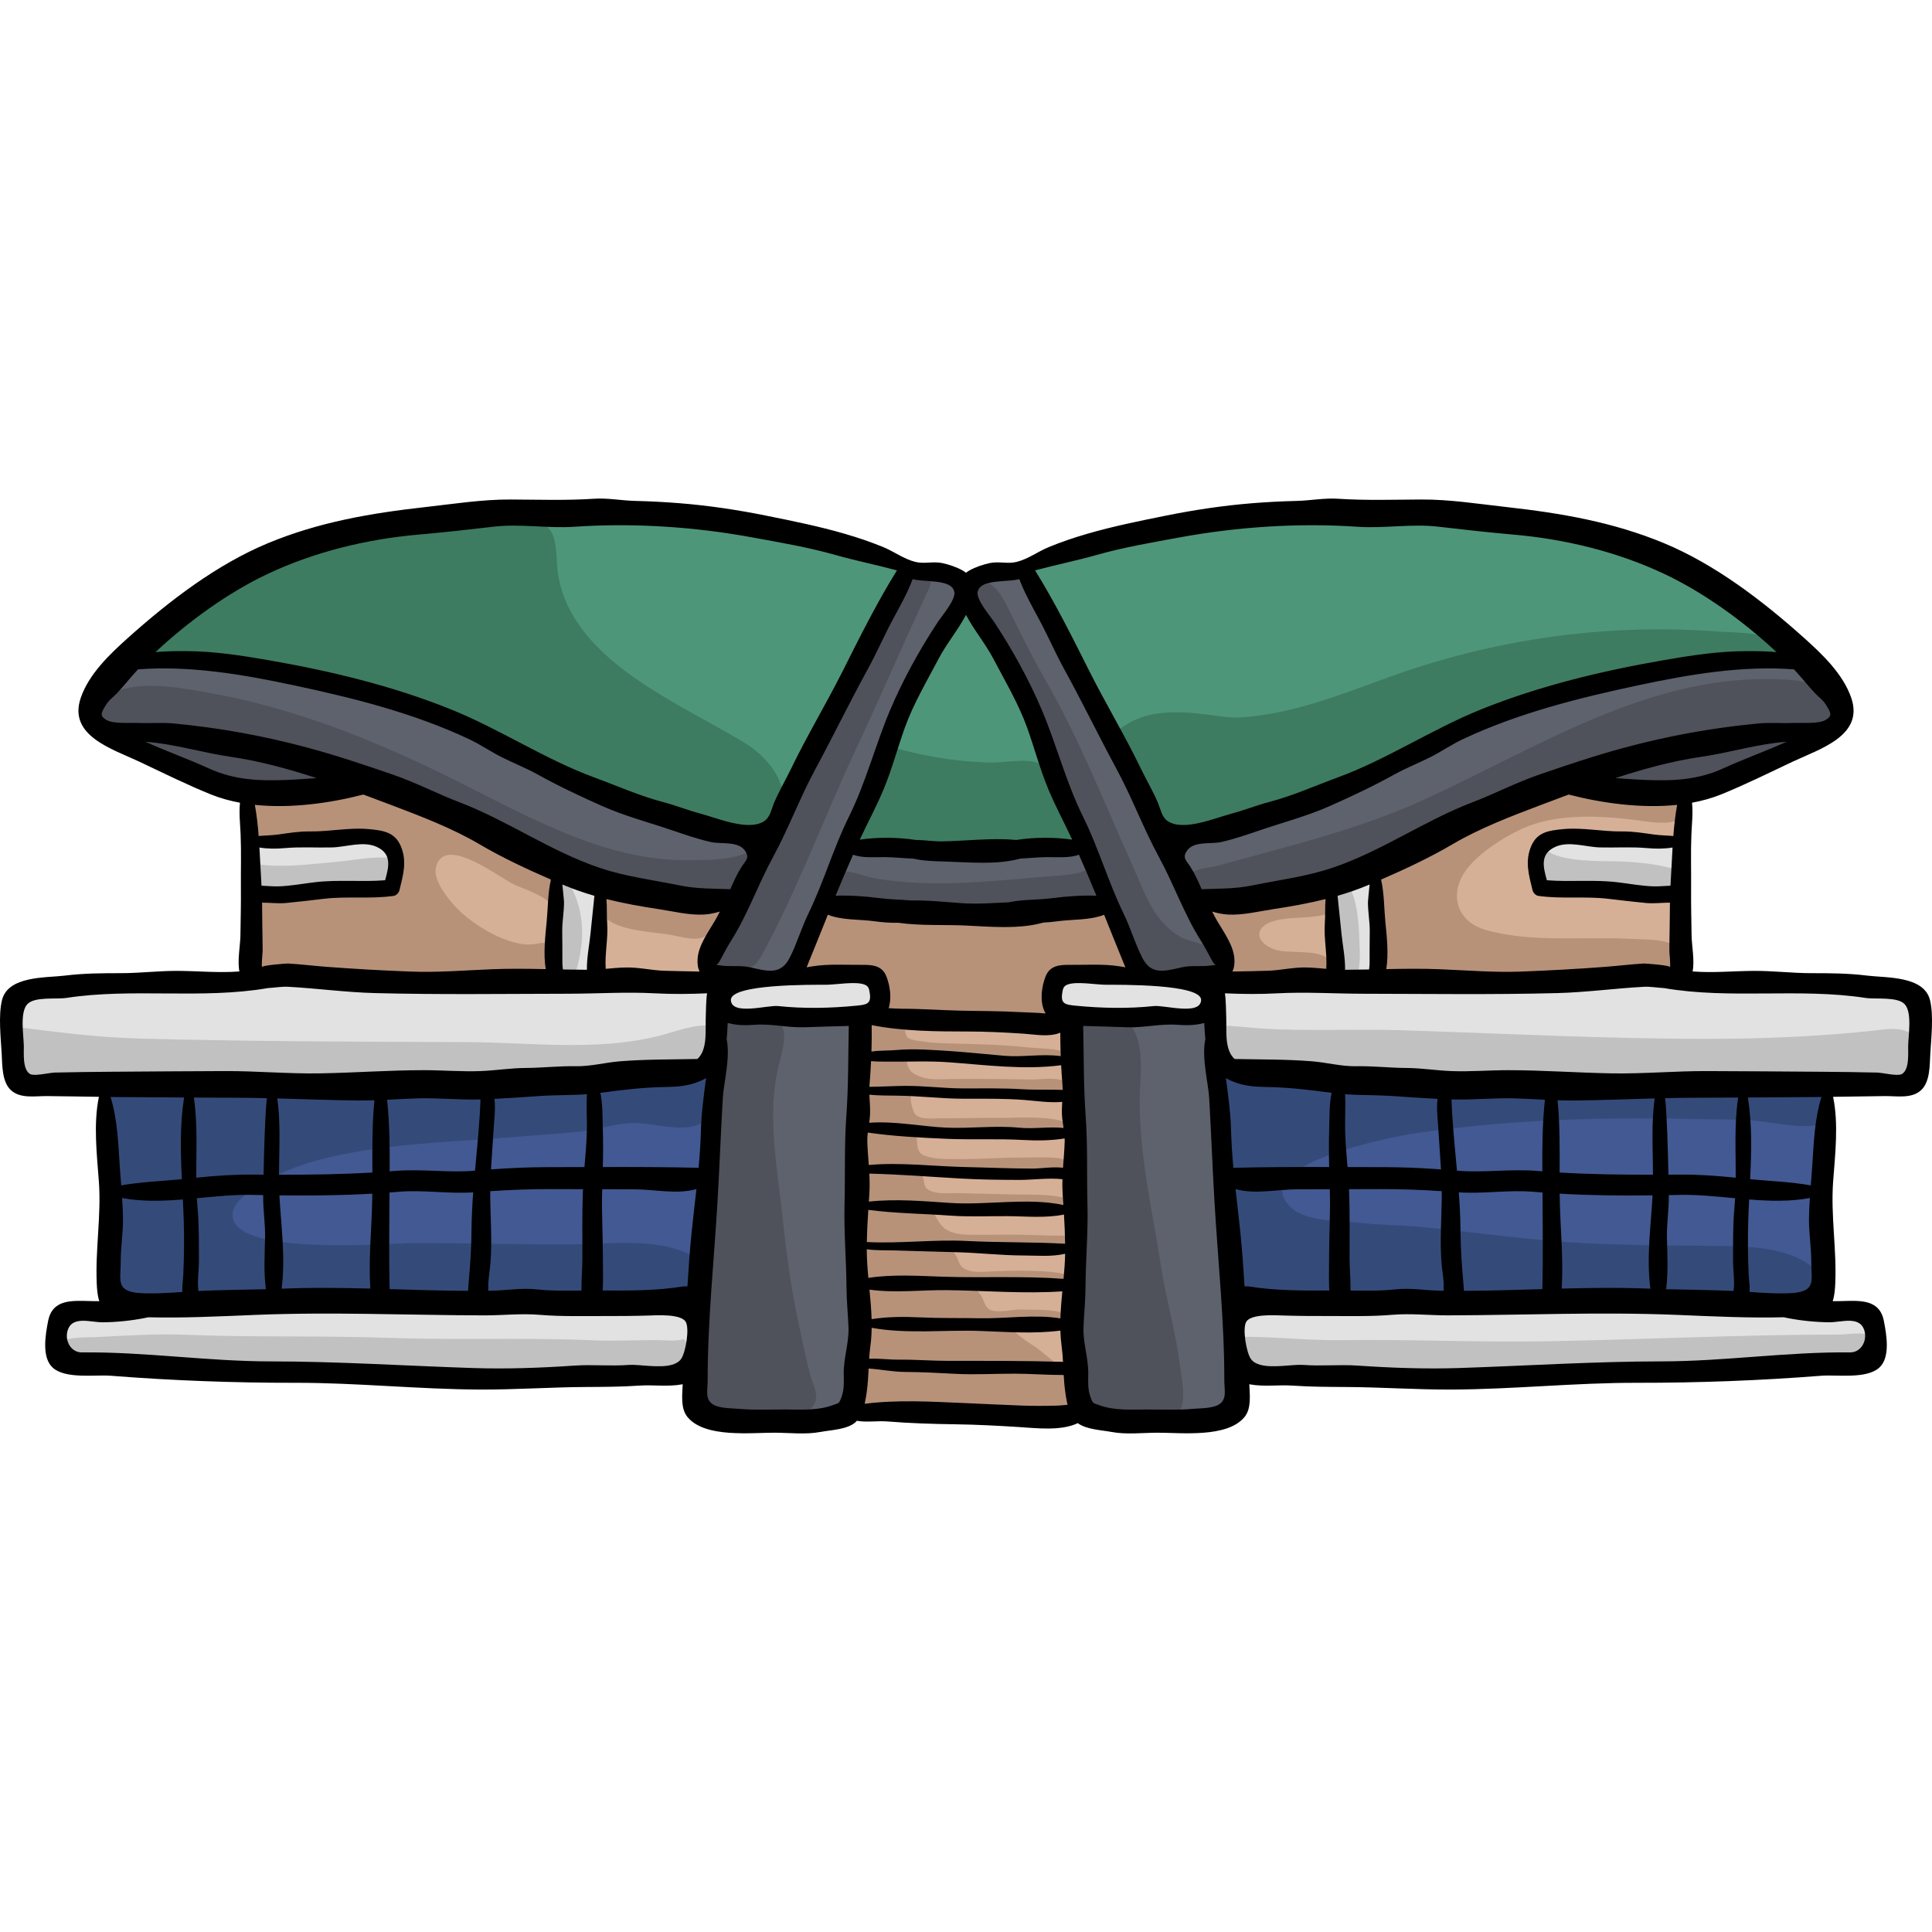 <?xml version="1.0" encoding="iso-8859-1"?>
<!-- Generator: Adobe Illustrator 19.0.0, SVG Export Plug-In . SVG Version: 6.00 Build 0)  -->
<svg version="1.1" id="Layer_1" xmlns="http://www.w3.org/2000/svg" xmlns:xlink="http://www.w3.org/1999/xlink" x="0px" y="0px"
	 viewBox="0 0 511.997 511.997" style="enable-background:new 0 0 511.997 511.997;" xml:space="preserve">
<path style="fill:#D6B096;" d="M490.046,188.654c-6.113,5.828-13.527,9.795-21.176,13.219c-3.507,1.57-7.34,3.904-11.037,4.902
	c-3.451,0.932-6.481-0.289-9.426,2.77c-3.841,3.991-1.918,9.56-1.932,14.457c-0.012,4.057-0.019,8.115,0.004,12.172
	c0.021,3.582,0.363,7.277,0.025,10.842c-0.386,4.082-2.818,11.68,2.327,13.679c1.928,0.749,4.1,0.467,6.104-0.045
	c3.205-0.821,5.758-1.44,9.049-1.295c14.075,0.623,28.826-1.233,42.257,4.034c4.501,5.558,4.842,14.713,1.127,20.892
	c-3.475,5.781-12.401,2.986-17.754,2.424c-1.316-0.138-2.831-0.209-3.758,0.735c-0.627,0.64-0.806,1.582-0.937,2.469
	c-0.849,5.703-0.557,11.15-0.351,16.853c0.199,5.52-0.246,11.084-0.034,16.625c0.172,4.505,0.229,8.267-0.78,12.624
	c-0.694,2.996-1.159,10.325,2.886,10.7c1.986,0.185,4.027,0.188,5.898,0.879c4.76,1.756,5.272,7.489,3.914,11.647
	c-26.098,5.434-53.293,4.668-80.328,5.157c-27.993,0.508-56.177,0.916-84.099-0.011c-0.882-0.03-1.802-0.052-2.603,0.318
	c-1.712,0.788-2.198,2.941-2.513,4.8c-0.935,5.517-4.864,6.191-9.766,6.942c-5.236,0.803-10.564,0.832-15.847,0.662
	c-17.633-0.568-35.235-2.281-52.867-2.621c-10.21-0.197-20.444,1.54-30.685,2.094c-7.342,0.396-14.749,0.757-22.049,0.164
	c-2.788-0.227-4.788-1.6-7.318-2.43c-2.239-0.735-4.69-0.587-5.267-3.583c-0.218-1.135,0.019-2.339-0.328-3.442
	c-0.467-1.483-1.947-2.487-3.479-2.748c-1.605-0.273-3.111,0.322-4.672,0.386c-1.637,0.068-3.408-0.176-5.071-0.187
	c-32.449-0.211-64.897-0.533-97.346-0.702c-10.852-0.056-21.677-0.922-32.485-1.833c-4.994-0.421-10.357-1.401-15.292-0.872
	c-3.549,0.38-7.282-0.644-8.751-4.309c-1.423-3.549,0.593-8.103,4.203-9.364c2.377-0.831,5.283-0.43,7.152-2.118
	c2.617-2.363,1.895-8.294,2.155-11.508c0.38-4.68,0.52-9.377,0.515-14.071c-0.011-9.668-0.639-19.323-1.236-28.968
	c-7.69-2.02-15.201-3.992-23.735-6.234c0-6.504,0-12.863,0-20.317c19.138-7.984,39.503-3.067,59.964-6.434
	c3.607-15.505,1.578-30.679,1.397-46.105c-10.813-5.113-20.842-9.628-30.663-14.557c-12.209-6.128-13.302-11.851-3.598-21.841
	c16.204-16.681,34.885-30.178,57.993-34.75c49.176-9.726,98.206-10.36,146.016,7.562c14.593,5.471,28.454,5.014,43.011-0.349
	c47.864-17.633,96.895-17.044,146.027-6.929c23.085,4.752,41.51,18.614,57.662,35.315
	C485.458,179.358,487.052,183.632,490.046,188.654z"/>
<g>
	<path style="fill:#4E967A;" d="M240.622,151.222c-2.8-2.783-8.002-3.678-11.746-4.599c-6.588-1.62-13.249-3.203-19.852-4.767
		c-16.96-4.019-35.004-6.472-52.413-6.931c-24.653-0.651-49.96,0.443-73.537,8.314c-8.728,2.915-16.773,6.99-24.744,11.517
		c-5.971,3.392-13.617,7.115-17.819,12.75c-1.338,1.795-2.789,4.186-0.915,6.174c3.027,3.21,13.601,1.732,17.433,1.88
		c8.133,0.315,16.204,2.176,24.069,4.168c8.28,2.096,17.009,3.306,24.933,6.49c7.295,2.933,14.576,5.955,21.778,9.098
		c14.447,6.303,26.758,15.496,41.935,20.371c7.976,2.562,15.614,5.141,23.931,6.323c3.401,0.484,7.047,1.07,10.28-0.457
		c3.401-1.606,3.619-4.167,4.979-7.358c4.015-9.425,8.77-18.734,13.493-27.824c3.343-6.434,6.701-12.782,10.597-18.903
		C235.895,162.958,239.686,158.354,240.622,151.222z"/>
	<path style="fill:#4E967A;" d="M254.485,161.619c-10.958,9.159-15.761,26.1-20.441,39.071c-2.196,6.087-4.115,12.227-6.333,18.314
		c-1.785,4.896-1.669,5.732,3.795,5.964c16.498,0.696,33.847,3.414,50.375,1.117c4.035-0.561,5.781-0.923,5.106-5.285
		c-0.905-5.846-5.103-11.634-7.209-17.155c-3.079-8.067-7.876-15.363-11.342-23.317
		C266.674,176.283,262.085,161.695,254.485,161.619z"/>
	<path style="fill:#4E967A;" d="M285.678,145.33c-5.602,2.006-14.299,2.526-12.486,9.781c2.183,8.738,8.425,18.036,12.919,25.84
		c5.524,9.592,11.115,19.46,15.605,29.546c3.923,8.812,7.853,10.893,17.294,9.773c8.137-0.966,15.904-2.002,23.669-4.935
		c8.612-3.252,16.579-7.91,24.809-11.969c16.143-7.962,31.786-16.124,49.006-21.739c14.457-4.714,29.837-6.944,45.044-6.491
		c2.79,0.083,9.817,2.177,11.911-0.676c2.526-3.442-5.482-8.962-7.966-10.751c-10.573-7.619-23.393-12.059-34.997-17.751
		c-14.979-7.348-30.316-8.726-46.76-10.08c-18.715-1.542-36.491-0.419-55.128,1.405c-8.295,0.812-16.657,2.322-24.783,4.219
		C297.44,142.988,291.103,145.749,285.678,145.33z"/>
</g>
<g>
	<path style="fill:#3D7C61;" d="M132.415,135.878c-19.226,0-37.569,2.204-55.286,10.12c-9.988,4.462-19.875,10.292-29.004,16.318
		c-3.998,2.639-11.065,7.031-11.893,12.175c6.361,1.851,13.618-0.585,20.351,0.401c8.812,1.29,17.57,2.529,26.139,4.963
		c15.873,4.511,31.354,10.429,46.608,16.438c12.73,5.014,24.062,13.649,37.047,18.225c6.567,2.314,13.725,3.487,20.465,5.169
		c7.004,1.749,16.622,5.068,19.987-4.019c2.905-7.844-3.505-15.231-9.712-18.947c-10.606-6.349-21.567-11.474-31.541-18.981
		c-9.571-7.204-17.485-16.565-17.989-28.809C147.119,137.556,144.78,138.744,132.415,135.878z"/>
	<path style="fill:#3D7C61;" d="M236.486,198.044c-1.767,6.533-11.698,15.351-10.487,22.563c0.891,5.303,14.951,4.491,19.711,4.604
		c11.169,0.263,22.308-0.11,33.392,0.002c2.394,0.024,6.476,0.826,7.597-1.149c1.993-3.51-3.195-9.984-4.911-12.442
		c-2.098-3.005-3.518-8.123-6.776-9.455c-3.104-1.269-9.445,0.05-12.776-0.081C255.229,201.811,248.099,201.219,236.486,198.044z"/>
	<path style="fill:#3D7C61;" d="M294.507,195.282c5.839,6.17,8.872,19.779,16.567,23.843c5.029,2.656,12.489,0.489,17.485-1.154
		c11.493-3.779,22.78-8.22,34.318-11.995c24.368-7.972,47.828-19.071,72.471-26.604c9.229-2.821,19.206-3.559,28.723-4.686
		c1.758-0.208,6.817-0.071,7.304-2.431c1.011-4.898-13.133-4.663-15.232-4.831c-30.241-2.409-60.394,1.898-88.887,12.309
		c-12.635,4.617-25.266,9.603-38.85,10.412C321.244,190.571,304.725,184.316,294.507,195.282z"/>
</g>
<path style="fill:#5E626D;" d="M213.026,251.392c1.485-4.503,2.761-9.269,5.503-13.228c7.794,3.541,16.775,1.182,24.876,2.528
	c9.13,1.516,19.799,3.7,28.881,1.49c5.638-1.371,15.287-6.256,20.834-2.48c4.202,2.861,5.359,13.471,7.453,18.126
	c5.779,0.45,15.252,2.957,20.641-0.151c7.5-4.324-3.715-15.216-4.441-20.166c5.095-0.593,9.845,2.898,15.515,1.964
	c9.639-1.589,19.625-4.284,28.579-8.2c9.301-4.068,18.608-7.984,27.724-12.37c8.273-3.981,15.617-9.792,24.736-11.844
	c7.266-1.636,12.224-0.197,19.083,1.766c7.683,2.2,15.536,4.4,22.982,0.516c5.269-2.749,10.473-5.808,15.844-8.471
	c3.734-1.851,12.819-5.479,15.271-9.048c2.685-3.911-6.415-12.373-10.336-15.208c-6.042-4.367-16.321-1.837-23.297-1.134
	c-23.497,2.364-45.274,7.43-66.032,18.891c-9.696,5.354-20.132,10.552-30.645,14.239c-7.948,2.788-15.853,5.402-23.688,8.415
	c-5.189,1.995-14.801,6.613-20.482,4.836c-6.036-1.889-8.239-9.843-10.586-15.067c-3.885-8.65-8.034-17.378-12.332-25.891
	c-5.05-10.002-12.263-18.96-17.243-28.828c-2.597-1.081-11.207-0.672-13.171,1.868c-4.06,5.249,4.565,15.794,6.573,20.159
	c5.125,11.138,9.231,22.786,14.973,33.619c1.884,3.553,7.73,10.079,5.122,14.334c-2.546,4.153-16.614,2.925-20.89,3.143
	c-9.225,0.471-18.609,0.847-27.889,0.488c-2.868-0.111-6.845-0.316-9.389-1.731c-4.906-2.728-2.602-3.418-0.402-6.661
	c6.859-10.111,9.3-24.197,14.795-35.365c2.889-5.874,17.128-19.75,13.892-26.272c-1.941-3.91-9.011-3.942-12.568-2.763
	c-4.843,1.605-8.629,6.58-10.85,10.949c-4.607,9.06-8.543,18.332-12.363,27.708c-2.503,6.144-5.581,11.549-9.006,17.207
	c-2.032,3.358-3.55,7.755-6.451,10.48c-6.675,6.27-29.534-2.32-36.762-5.188c-7.63-3.028-15.106-4.76-22.264-9.036
	c-7.085-4.233-13.736-9.345-21.462-12.401c-17.74-7.017-37.498-12.898-56.581-14.829c-10.774-1.09-21.22-0.829-29.617-3.683
	c-4.015,2.86-10.908,7.137-12.381,12.153c-1.43,4.871,2.694,9.216,6.513,11.936c7.631,5.435,16.977,7.91,26.029,9.762
	c9.227,1.887,18.131-0.131,27.485-1.503c13.403-1.967,25.826,5.689,37.209,11.078c9.858,4.667,20.157,8.27,30.276,12.31
	c6.879,2.747,13.896,3.874,21.073,5.51c3.272,0.745,6.504,2.188,9.784,2.777c4.782,0.859,10.889-0.38,8.556,5.845
	c-1.268,3.382-7.516,8.523-5.31,12.77c0.882,1.698,7.048,2.29,8.844,2.551c3.299,0.479,7.25,0.676,10.464,0.002
	C210.514,258.361,211.846,254.972,213.026,251.392z"/>
<g>
	<path style="fill:#4F525B;" d="M240.03,151.59c-9.162,14.558-16.377,31.008-23.556,46.645c-3.664,7.981-7.876,18.592-14.152,24.88
		c-5.039,5.047-13.657,4.777-20.245,4.833c-22.175,0.186-42.851-11.972-62.089-21.515c-20.956-10.396-42.659-19.11-65.781-23.046
		c-6.695-1.14-14.234-2.499-20.999-0.928c-2.607,0.604-7.117,1.982-8.28,4.833c-0.905,2.22,1.127,3.555,3.352,5.099
		c3.235,2.244,6.365,4.767,9.678,6.805c5.9,3.63,11.844,7.434,18.415,9.715c9.535,3.309,19.256,1.861,28.865-0.585
		c13.036-3.318,25.485,3.37,37.242,8.563c9.363,4.136,18.681,8.156,28.491,11.102c8.102,2.434,16.435,4.051,24.526,6.386
		c4.385,1.265,8.769,2.105,13.29,2.542c2.528,0.245,6.415,0.21,6.614,3.404c0.107,1.721-1.869,3.47-2.699,4.823
		c-1.401,2.283-2.677,4.808-3.562,7.338c-1.392,3.982,1.128,3.408,4.393,4.161c6.092,1.405,7.221-1.266,10.079-6.749
		c8.83-16.941,15.522-34.989,23.642-52.263c6.308-13.419,12.1-27.075,18.396-40.493C247.901,152.34,247.268,151.316,240.03,151.59z"
		/>
	<path style="fill:#4F525B;" d="M218.974,240.202c0.162-2.074,0.995-6.687,2.515-8.208c2.296-2.296,6.77,0.086,9.746,0.641
		c16.344,3.048,33.67,0.553,50.129-0.656c1.651-0.122,6.15-0.634,7.233-1.99c1.172-1.466-0.197-4.694-0.811-6.083
		c-3.314-7.495-7.427-14.517-10.608-22.071c-5.386-12.786-10.094-26.423-16.82-38.558c-1.273-2.295-6.164-7.676-0.943-9.071
		c3.259-0.872,6.068,3.579,7.303,6.059c3.309,6.647,6.507,13.314,10.221,19.761c9.186,15.95,15.646,32.634,23.196,49.347
		c3.324,7.358,5.561,15.121,13.132,19.148c2.363,1.257,15.193,3.26,9.656,8.216c-2.619,2.345-8.944,1.305-12.086,1.306
		c-3.4,0.001-7.84,0.743-11.1-0.343c0.464-3.831-0.255-6.815-1.964-10.39c-1.009-2.11-2.266-5.532-4.354-6.8
		c-2.181-1.326-3.639-0.189-5.877,0.39c-6.671,1.727-14.9,1.942-21.792,1.937C250.248,242.821,234.472,241.008,218.974,240.202z"/>
	<path style="fill:#4F525B;" d="M327.179,238.448c11.464-1.285,21.483-2.612,32.207-7.174c11.095-4.721,21.933-10.108,32.997-14.935
		c11.391-4.97,23.725-12.859,36.347-7.809c18.845,7.541,37.01-4.263,52.655-13.67c3.248-1.953,8.515-4.755,5.835-9.052
		c-3.453-5.538-12.736-5.784-18.304-5.854c-33.482-0.418-62.583,18.821-91.95,32.15c-17.323,7.864-35.962,12.258-54.227,17.301
		c-3.245,0.896-8.925,0.629-7.572,4.87c0.627,1.965,2.695,3.327,4.116,4.465C323.041,241.755,322.684,238.951,327.179,238.448z"/>
</g>
<g>
	<path style="fill:#E2E2E2;" d="M184.758,259.796c-6.406,1.021-13.31,0.157-19.8,0.438c-11.063,0.48-22.196,0.146-33.271,0.146
		c-17.636,0-35.256,0.154-52.865-0.007c-22.863-0.208-45.909,0.063-68.661,1.826c-3.596,0.279-3.521,0.11-4.225,3.143
		c-1.099,4.734-1.482,10.27-1.301,15.108c0.074,1.989-0.542,7.482,1.702,8.543c0.573,0.271,3.275-0.452,3.957-0.531
		c2.83-0.329,5.621-0.24,8.463-0.366c18.977-0.841,38.029,0.101,57.011-0.666c21.129-0.853,42.233-0.45,63.366-0.438
		c14.851,0.008,30.304-0.666,45.055-2.323c5.82-0.654,7.052-9.747,6.745-14.872c3.465-0.355,7.337,0.575,10.912,0.533
		c4.591-0.053,9.219,0.123,13.819-0.073c3.754-0.16,13.286,1.159,15.771-1.691c1.137-1.304,1.663-6.101,0.932-7.681
		c-1.211-2.619-4.961-1.801-7.619-1.691C212.025,259.722,199.166,259.685,184.758,259.796z"/>
	<path style="fill:#E2E2E2;" d="M289.161,257.749c-2.816,0.007-9.229-0.853-10.534,1.807c-0.56,1.142-0.132,4.956,0.363,6.11
		c0.903,2.105,1.075,1.564,3.079,2.051c3.199,0.777,6.753,0.116,10.01,0.252c4.553,0.189,9.034,0.609,13.603,0.6
		c4.837-0.009,9.643,0.618,14.434,0.629c0.228,4.378,0.377,11.583,5.12,13.035c8.081,2.473,17.436,2.974,25.789,3.898
		c9.43,1.044,18.887,1.855,28.362,2.358c7.821,0.416,15.406,1.016,23.046-0.801c7.851-1.867,16.592-0.485,24.624-0.557
		c9.524-0.085,19.045-0.418,28.57-0.433c15.692-0.023,31.465,0.098,47.14,0.6c4.573,0.146,5.369-0.2,5.956-4.981
		c0.58-4.728,0.051-10.202-1.097-14.797c-0.737-2.951-0.772-4.334-3.496-5.102c-3.67-1.036-8.485-0.406-12.287-0.571
		c-1.928-0.084-3.857-0.159-5.786-0.227c-9.445-0.333-19.23,0.35-28.611-0.517c-9.576-0.884-18.233-2.594-27.927-1.019
		c-13.573,2.206-27.054,1.171-40.843,1.015c-14.998-0.17-29.997-0.453-44.997-0.428C325.922,260.7,308.319,257.429,289.161,257.749z
		"/>
	<path style="fill:#E2E2E2;" d="M61.215,345.786c13.094,0.128,26.224-0.303,39.333-0.303c13.736,0,27.376,0.476,41.156,0.066
		c9.698-0.289,19.375,0.091,29.062,0.446c2.719,0.1,9.315-0.672,11.916,0.945c4.335,2.695,2.474,16.901-2.017,18.55
		c-2.378,0.873-7.237-0.121-9.791-0.122c-9.128-0.001-18.319,0.324-27.436-0.065c-24.68-1.054-49.56-1.095-74.268-1.394
		c-10.765-0.131-21.483-1.239-32.191-2.268c-5.19-0.498-10.529-1.338-15.745-1.349c-2.906-0.006-5.642,1.07-6.027-2.739
		c-0.142-1.4-0.489-7.195,0.271-8.299c2.331-3.38,10.096-2.665,13.675-2.904C39.818,345.638,50.537,345.681,61.215,345.786z"/>
	<path style="fill:#E2E2E2;" d="M340.047,346.068c-3.03-0.831-7.418-0.268-10.374,0.878c-3.603,1.397-1.982,2.383-1.399,5.877
		c0.405,2.427-0.154,8.29,1.45,10.219c1.305,1.569,3.244,0.646,5.105,0.558c13.931-0.664,28.058,0.016,42.004,0.016
		c15.882,0,31.773-1.096,47.661-0.6c14.972,0.467,29.967,0.382,44.91-0.506c7.939-0.471,16.287-0.272,24.125-1.462
		c2.068-0.314,2.243-0.231,2.976-1.805c0.769-1.654,0.865-7.508-0.001-9.171c-1.132-2.175-1.848-1.239-4.621-1.357
		c-8.094-0.341-16.5-1.49-24.57-2.346c-22.684-2.409-45.657-1.444-68.44-1.472c-11.166-0.013-22.293,0.334-33.456,0.286
		C358.078,345.151,350.533,346.049,340.047,346.068z"/>
	<path style="fill:#E2E2E2;" d="M444.743,223.24c-3.862-1.102-8.727-0.29-12.772-0.656c-5.26-0.477-10.48-0.514-15.796-0.514
		c-4.138,0-7.101-1.066-8.053,4.08c-0.36,1.948-1.649,5.02-0.793,6.955c1.381,3.124,6.552,2.006,9.512,2.096
		c9.281,0.279,18.571,0.206,27.851,0.569c0.723-3.381,0.793-7.928,0.614-11.449C445.059,224.123,444.775,224.055,444.743,223.24z"/>
	<path style="fill:#E2E2E2;" d="M353.792,236.401c-0.512,1.068-0.052,3.06,0.007,4.468c0.154,3.686-0.163,7.395-0.018,11.082
		c0.111,2.832,0.409,5.641,0.64,8.418c3.024-1.023,6.988,1.086,9.77-0.433c3.219-1.758,0.738-7.73,0.707-11.224
		c-0.038-4.413,1.376-11.424-0.287-15.597c-0.686-1.723,0.238-1.266-1.639-1.673C361.001,231.013,355.996,233.374,353.792,236.401z"
		/>
	<path style="fill:#E2E2E2;" d="M147.617,230.259c0.665,5.002-0.933,12.363-1.173,17.893c-0.137,3.158-0.896,7.36,0.054,10.442
		c3.154-0.864,6.319,1.447,9.392,0.907c3.894-0.685,2.406-7.384,2.572-10.853c0.157-3.292,1.62-9.527,0.571-12.698
		C157.946,232.663,152.557,232.983,147.617,230.259z"/>
	<path style="fill:#E2E2E2;" d="M66.024,223.24c4.88-1.695,12.075-0.404,17.304-0.878c4.373-0.396,8.669-0.583,13.11-0.585
		c8.416-0.003,7.982,5.431,7.268,12.836c-9.494-0.769-19.348,0.543-28.911,0.912c-1.585,0.061-6.641,1.058-7.576,0.121
		C65.62,234.042,66.261,225.828,66.024,223.24z"/>
</g>
<g>
	<path style="fill:#425993;" d="M182.71,284.362c-6.815-0.226-14.132,1.038-20.959,1.463c-9.492,0.591-18.976,1.133-28.438,2.049
		c-18.129,1.756-36.211,1.493-54.388,0.882c-13.69-0.46-27.342-0.593-41.051-0.593c-2.434,0-7.026-0.915-9.363,0.009
		c-2.181,0.862-1.444,2.746-1.317,5.709c0.668,15.592,0.154,31.371,1.625,46.854c0.134,1.415-0.142,3.351,1.065,4.31
		c2.065,1.643,8.61,0.805,11.075,0.739c14.728-0.385,29.444-0.332,44.175-0.304c17.587,0.033,35.195-0.382,52.795-0.299
		c9.737,0.046,19.527,0.51,29.26,0.859c4.174,0.149,8.359-0.092,12.534,0.018c1.982,0.052,4.305,0.743,6.183-0.053
		c0.816-3.718,0.579-8.023,0.827-11.864c0.516-8.004,1.315-15.988,1.806-23.986c0.453-7.371,0.822-14.853,0.902-22.237
		c0.011-0.985,0.562-4.348-0.049-5.061C188.173,281.44,182.994,283.699,182.71,284.362z"/>
	<path style="fill:#425993;" d="M361.648,284.663c-10.214-0.207-20.514,0.123-30.65-1.113c-1.521-0.186-5.97-1.2-7.302,0.148
		c-2.073,2.099,0.739,9.342,1.079,11.957c1.566,12.061,0.983,24.827,1.237,36.97c0.043,2.063-0.398,8.499,1.264,10.117
		c1.63,1.587,9.103,0.616,11.324,0.694c22.305,0.775,44.452,2.049,66.815,2.047c18.343-0.002,36.816-0.987,55.135-1.819
		c5.17-0.235,10.177-0.24,15.306,0.504c2.781,0.404,4.575,1.516,6.466-0.572c2.898-3.202,1.318-9.895,1.024-13.641
		c-0.397-5.051-0.744-10.225-0.592-15.301c0.163-5.427-0.921-11.732,0.073-17.043c0.496-2.652,3.827-7.821,0.495-9.899
		c-2.227-1.389-5.497,0.175-7.89,0.166c-3.224-0.012-6.487-0.6-9.754-0.589c-14.726,0.054-29.527-0.484-44.241-1.1
		c-13.689-0.573-27.378-0.211-41.064-0.878C374.132,285.009,367.893,284.79,361.648,284.663z"/>
</g>
<g>
	<path style="fill:#5E626D;" d="M190.606,270.617c-0.035,22.69-4.992,45.38-5.834,68.074c-0.303,8.187-1.199,16.403-1.185,24.599
		c0.009,4.929-1.204,9.799,4.226,11.746c7.876,2.824,18.364,2.375,26.481,1.012c4.099-0.688,9.305,0.114,10.82-4.061
		c1.554-4.282,1.05-9.103,1.16-13.552c0.162-6.591,1.058-13.222,1.509-19.807c0.914-13.354-0.076-26.632,0.249-39.967
		c0.157-6.452,0.827-12.88,0.883-19.341c0.023-2.606,1.174-7.657-1.793-9.016c-1.121-0.513-4.53-0.375-5.853-0.515
		c-3.338-0.35-6.703-0.25-10.056-0.61C205.153,268.53,197.795,267.616,190.606,270.617z"/>
	<path style="fill:#5E626D;" d="M284.774,270.617c2.025,3.811-0.098,12.682-0.259,17.04c-0.343,9.301,0.2,18.415,0.267,27.691
		c0.083,11.686,0.544,23.377,0.577,35.032c0.013,4.644-0.297,9.237-0.291,13.873c0.002,2.003-0.976,7.183,0.06,8.968
		c1.162,2.002,4.354,1.287,6.247,1.517c4.143,0.504,8.103,1.649,12.314,2.027c6.23,0.56,13.407,0.205,19.486-0.803
		c2.722-0.451,3.692-0.454,4.525-3.33c1.39-4.795,0.945-10.646,0.944-15.598c-0.004-11.553-0.101-23.558-1.168-35.059
		c-1.049-11.319-3.034-22.468-4.064-33.748c-0.463-5.074-0.478-10.356-1.192-15.378c-0.28-1.97-0.448-3.276-2.203-3.991
		c-2.978-1.213-9.298-0.016-12.432,0.146C300.553,269.368,292.846,268.806,284.774,270.617z"/>
</g>
<g>
	<path style="fill:#4F525B;" d="M190.314,269.154c0.23,8.969-1.773,18.104-1.754,27.152c0.02,9.621-1.253,19.128-1.755,28.725
		c-0.538,10.281-1.835,20.428-2.575,30.694c-0.361,4.994-1.641,12.6,0.959,17.263c2.541,4.554,12.406,3.341,16.913,3.208
		c4.441-0.131,14.328-0.364,14.194-6.266c-0.037-1.605-1.221-4.129-1.616-5.644c-1.099-4.223-1.939-8.482-2.873-12.745
		c-2.094-9.549-3.36-19.03-4.395-28.744c-1.397-13.102-4.307-27.571-1.023-40.537c1.553-6.126,3.582-12.075-4.435-13.419
		C198.803,268.313,194.201,268.648,190.314,269.154z"/>
	<path style="fill:#4F525B;" d="M285.066,269.154c-0.043,21.299-0.684,42.407,0.065,63.694c0.293,8.323,0.193,16.613-0.076,24.93
		c-0.132,4.07-0.901,10.458,0.988,14.171c1.74,3.418,6.925,3.696,10.341,3.954c3.726,0.281,13.478,1.368,16.125-1.936
		c2.072-2.584,0.539-9.145,0.177-12.127c-1.042-8.572-3.562-17.028-4.889-25.591c-2.284-14.743-5.781-29.473-5.773-44.475
		c0.003-6.3,1.753-15.449-2.948-20.763C295.924,267.45,290.854,269.836,285.066,269.154z"/>
</g>
<g>
	<path style="fill:#C1C1C1;" d="M3.733,272.079c11.079,1.41,21.864,2.841,33.13,3.144c28.843,0.776,57.653,0.845,86.505,0.94
		c16.736,0.054,34.236,2.471,50.706-1.509c4.593-1.11,9.921-3.423,14.735-2.815c1.358,3.008,0.705,7.39-2.026,8.894
		c-3.652,2.011-8.446,1.944-12.487,2.248c-10.615,0.798-21.299,0.779-31.929,1.301c-22.777,1.119-45.526,3.266-68.301,4.211
		c-18.821,0.781-37.607-0.626-56.43-0.62c-2.949,0.001-7.77,0.725-10.389-1.163C4.161,284.488,5.205,278.698,3.733,272.079z"/>
	<path style="fill:#C1C1C1;" d="M15.138,356.012c3.179-1.905,7.283-1.505,10.841-1.691c7.807-0.408,15.644-0.906,23.469-0.591
		c17.922,0.723,35.884,0.179,53.853,0.819c17.965,0.64,35.983-0.145,53.939,0.65c5.568,0.247,11.045-0.074,16.609-0.065
		c2.335,0.003,5.12,0.407,7.34-0.249c2.834,2.327,2.078,8.214-0.849,9.315c-1.514,0.57-4.299,0.003-5.95,0
		c-3.863-0.008-7.698,0.255-11.559,0.292c-9.062,0.09-18.107,0.562-27.177,0.584c-32.822,0.08-65.676-1.646-98.442-2.987
		C35.081,362.002,11.207,363.894,15.138,356.012z"/>
	<path style="fill:#C1C1C1;" d="M323.378,271.787c3.818,0.03,7.681,0.582,11.507,0.812c12.026,0.724,24.076,0.044,36.11,0.416
		c27.473,0.847,55.079,2.346,82.564,2.289c14.276-0.03,28.42-0.641,42.609-2.134c3.548-0.373,8.712-1.524,11.322,1.836
		c1.887,2.428,1.342,9.463-0.747,11.638c-1.605,1.67-3.996,1.32-6.171,1.243c-5.967-0.211-11.844-0.06-17.816-0.009
		c-16.383,0.141-32.747-0.3-49.125-0.299c-15.514,0.001-30.981,1.167-46.491,1.17c-16.417,0.002-33.056-0.874-49.352-2.909
		c-3.669-0.458-12.096,0.06-15.036-2.335C320.166,281.4,320.646,275.192,323.378,271.787z"/>
	<path style="fill:#C1C1C1;" d="M328.056,354.257c9.032-0.125,18.209,1.018,27.323,0.892c18.391-0.255,36.797,0.629,55.212,0.292
		c25.658-0.468,51.283-1.77,76.938-1.77c2.943,0,10.376-1.752,8.362,3.338c-2.357,5.954-13.556,5.053-18.298,5.363
		c-30.967,2.025-61.774,2.487-92.762,2.712c-15.115,0.11-30.323-0.634-45.41-0.323c-2.852,0.059-7.367,0.961-10.058-0.425
		C326.146,362.681,326.66,357.778,328.056,354.257z"/>
	<path style="fill:#C1C1C1;" d="M68.656,229.089c6.752,0.874,13.376-0.07,20.205-0.664c4.532-0.394,10.047-1.571,14.551-1.054
		c-0.156,2.425,2.563,4.558-0.418,6.822c-2.834,2.154-10.564,1.517-13.964,1.848c-5.715,0.557-12.273,1.954-17.899,1.153
		C65.524,236.4,66.571,234.012,68.656,229.089z"/>
	<path style="fill:#C1C1C1;" d="M149.371,231.722c-2.515,7.64-2.63,19.09-2.295,27.439c0.764,0.187,2.654,1.288,3.259,1.175
		c1.954-0.363,2.711-4.259,3.109-6.079C155.176,246.329,154.329,238.943,149.371,231.722z"/>
	<path style="fill:#C1C1C1;" d="M353.499,235.523c-0.151,0.144,0.316,3.827,0.314,4.991c-0.008,4.123-0.478,8.224-0.321,12.363
		c0.08,2.096-0.361,7.669,2.683,8.044c5.337,0.657,4.072-9.846,4.049-12.192C360.204,246.597,359.563,229.578,353.499,235.523z"/>
	<path style="fill:#C1C1C1;" d="M409.064,224.41c-0.859,2.044-2.804,6.851-1.793,9.31c1.059,2.573,2.925,1.685,5.559,1.796
		c9.018,0.377,18.02,1.345,27.107,0.884c4.359-0.221,8.972-4.797,2.577-6.425c-5.555-1.414-11.445-1.73-17.154-1.764
		C422.018,228.19,411.185,228.062,409.064,224.41z"/>
</g>
<g>
	<path style="fill:#B79279;" d="M225.7,240.202c2.37,1.888,9.333,1.273,12.387,1.43c6.059,0.312,12.078,0.621,18.148,0.618
		c11.37-0.007,22.477-1.315,33.789-2.025c7.764-0.487,7.042,12.005,9.263,17.31c-1.711,0.872-4.453,0.865-6.385,1.027
		c-3.093,0.258-9.031-1.544-11.64-0.241c-2.905,1.451-2.611,11.213,0.053,12.459c-5.213-0.781-10.83-0.35-16.166-0.6
		c-8.101-0.38-16.219-0.546-24.313-1.024c-3.798-0.224-6.961,1.385-7.889-2.253c-0.672-2.636,0.344-6.458-0.872-8.735
		c-2.959,0.806-7.326-0.354-10.524-0.089c-3.92,0.325-7.98,0.718-11.905,0.504c1.778-5.081,4.927-12.772,8.45-16.624
		C220.874,238.92,222.438,240.217,225.7,240.202z"/>
	<path style="fill:#B79279;" d="M65.732,213.589c0.677-0.36-0.075,5.827-0.056,6.042c0.434,4.974,8.423,3.237,12.054,3.023
		c3.156-0.186,6.216-0.59,9.395-0.585c4.369,0.007,9.646-1.02,13.7,0.879c3.207,1.502,5.094,9.768,1.989,12.223
		c-1.695,1.34-8.865,0.48-10.86,0.579c-5.242,0.261-10.47,0.241-15.701,0.658c-2.411,0.193-7.568-0.651-8.786,1.699
		c-0.675,1.303-0.309,5.397-0.43,6.955c-0.236,3.015-1.399,8.944-0.08,11.811c1.864,4.053,10.19,2.332,13.969,2.188
		c7.975-0.302,16.056,0.681,24.059,0.741c7.905,0.061,15.856,0.663,23.758,0.297c2.708-0.125,5.195-0.961,7.878-1.17
		c2.44-0.19,6.728,0.771,8.677-1.22c0.743-0.758,1.2-6.063,0.571-7.001c-0.909-1.355-2.585-0.753-4.256-0.508
		c-6.505,0.952-16.218-5-20.626-9.616c-2.136-2.237-6.124-7.152-5.499-10.441c1.834-9.651,17.326,2.871,21.14,4.447
		c2.969,1.226,6.813,2.574,9.25,4.715c3.704-4.999,0.177-9.896-4.428-12.484c-4.004-2.25-8.554-3.302-12.762-5.106
		c-4.858-2.083-9.133-4.62-13.622-7.357c-6.975-4.254-15.036-7.268-23.338-6.209C84.194,209.112,73.74,209.333,65.732,213.589z"/>
	<path style="fill:#B79279;" d="M160.192,242.835c3.216,4.02,13.509,4.072,18.152,5.036c6.104,1.267,9.006,2.063,12.116-3.903
		c3.015-5.782-2.722-4.618-7.433-4.642c-7.266-0.038-14.55-2.048-21.7-3.184C160.343,238.026,159.976,241.4,160.192,242.835z"/>
	<path style="fill:#B79279;" d="M349.698,236.693c-6.641,0.523-13.276,1.01-19.886,1.184c-3.065,0.081-8.091,1.28-10.777,2.677
		c1.237,4.311,3.972,8.443,4.912,12.808c0.375,1.739-0.258,4.619,1.107,6.09c1.45,1.564,4.771,1.181,6.789,1.213
		c4.388,0.069,8.671-1.451,13.043-0.832c2.024,0.287,3.842,0.961,5.833-0.055c1.758-0.899,3.137-3.039,1.86-4.983
		c-2.378-3.619-11.065-1.826-14.775-3.167c-5.321-1.924-5.573-6.16,0.06-7.636c4.514-1.183,9.367-0.413,13.835-1.793
		C351.821,239.899,352.216,236.911,349.698,236.693z"/>
	<path style="fill:#B79279;" d="M365.198,232.014c0,7.585-1.039,15.801,0.065,23.267c1.089,7.363,11.459,4.22,17.072,4.223
		c12.701,0.009,25.443-0.681,38.082,0.292c5.792,0.446,22.36,3.37,24.845-3.703c2.738-7.792-8.386-7.013-13.05-7.278
		c-12.487-0.712-26.427,1.129-38.594-2.421c-8.042-2.346-9.747-10.238-4.514-16.561c3.365-4.066,8.951-7.645,13.682-9.937
		c8.972-4.346,20.464-3.794,30.103-2.652c2.752,0.326,9.714,1.753,12.182-0.263c1.799-1.47,1.802-4.898-0.236-5.979
		c-1.452-0.771-5.49-0.297-7.089-0.343c-3.64-0.106-7.208-0.033-10.795-0.855c-5.031-1.152-9.039-3-14.241-1.613
		c-10.695,2.851-21.639,7.633-31.613,12.422C374.37,223.842,363.539,224.476,365.198,232.014z"/>
	<path style="fill:#B79279;" d="M232.596,271.053c2.027-0.495,4.8-0.745,6.503,0.746c0.967,0.847,0.675,2.367,1.423,3.121
		c0.761,0.767,3.12,0.927,4.144,1.092c2.829,0.456,5.706,0.455,8.562,0.547c6.157,0.197,12.365,0.245,18.49,0.952
		c3.53,0.408,8.263,0.134,11.508,1.72c2.23,1.09-0.371,1.867-1.782,2.167c-2.614,0.556-5.673,0.615-8.233-0.203
		c-2.379-0.759-4.502-0.813-7.017-0.895c-6.072-0.198-12.134-0.615-18.207-0.802c-3.012-0.093-10.173-1.143-6.769,4.174
		c0.598,0.932,2.902,1.807,3.932,2.025c2.372,0.5,4.827,0.263,7.225,0.243c7.176-0.059,14.312,0.011,21.488,0.142
		c1.754,0.032,8.37-1.094,8.828,1.608c0.416,2.45-3.62,2.209-5.036,2.208c-8.759-0.01-17.523-0.411-26.267-0.395
		c-2.635,0.006-5.24-0.391-7.847-0.395c-3.135-0.006-2.182,3.166-1.471,5.323c0.82,2.484,4.615,1.919,6.727,1.928
		c6.203,0.024,12.39-0.181,18.594-0.127c1.201,0.01,18.001-1.036,16.221,3.552c-0.762,1.965-9.272,0.833-10.55,0.792
		c-4.824-0.152-9.639-0.334-14.464-0.505c-4.143-0.146-8.289-0.471-12.432-0.556c-1.976-0.04-3.413-0.396-3.236,1.829
		c0.124,1.561-0.022,3.858,1.636,4.697c2.43,1.229,6.425,1.094,9.076,1.124c5.628,0.064,11.229-0.414,16.848-0.401
		c2.74,0.007,5.509-0.116,8.246,0.007c1.27,0.058,3.084,0.134,4.028,1.127c1.348,1.418-0.055,2.496-1.501,2.811
		c-3.572,0.78-8.028,0.411-11.657,0.405c-3.81-0.006-7.4-0.208-11.173-0.563c-2.77-0.261-5.498-0.831-8.282-1.006
		c-1.402-0.089-3.104-0.288-4.473,0.135c-1.913,0.591-0.965,2.233-0.737,3.923c0.168,1.254,0.963,1.785,2.141,2.171
		c2.136,0.702,4.466,0.344,6.668,0.413c4.896,0.154,9.799,0.218,14.699,0.343c4.336,0.111,9.255-0.137,13.51,0.86
		c1.789,0.419,2.252,1.341,0.409,2.289c-2.699,1.388-7.317,0.528-10.221,0.528c-4.536,0-8.985-0.141-13.499-0.557
		c-1.621-0.149-3.241-0.29-4.869-0.345c-1.488-0.051-4.64-0.497-5.935,0.466c-1.341,0.998,1.238,4.804,2.418,5.715
		c1.947,1.502,4.701,1.709,7.067,1.742c4.613,0.063,9.235-0.134,13.85-0.007c2.566,0.071,5.132,0.142,7.697,0.222
		c1.42,0.044,3.478-0.181,4.843,0.391c1.337,0.561,1.792,1.54,0.406,2.263c-2.528,1.318-6.869,0.613-9.606,0.647
		c-4.366,0.055-8.728,0.312-13.064-0.388c-2.533-0.408-5.864-1.736-8.456-1.327c-2.517,0.398-0.162,2.71,0.536,4.045
		c0.518,0.994,0.636,2.092,1.547,2.814c1.591,1.265,4.244,1.22,6.163,1.12c4.126-0.214,8.21-0.342,12.337-0.209
		c0.874,0.028,12.678,0.124,9.382,2.912c-1.896,1.604-5.947,0.74-8.129,0.562c-3.589-0.293-7.317-0.345-10.864-0.955
		c-1.578-0.271-3.517-0.872-5.112-0.487c-2.798,0.675,0.357,3.199,1.163,4.546c0.91,1.522,0.988,3.5,2.976,3.939
		c2.604,0.573,5.82-0.515,8.549-0.279c1.706,0.147,12.933-0.452,11.455,2.969c-0.735,1.7-2.907,1.383-4.386,1.306
		c-2.395-0.126-4.793-0.318-7.184-0.402c-0.723-0.025-2.927-0.333-3.127,0.557c-0.378,1.679,5.428,4.95,6.526,5.801
		c2.747,2.131,5.468,4.318,7.863,6.848c2.098,2.217,5.084,5.934,3.436,9.208c-1.085,2.157-3.498,1.986-5.537,1.804
		c-6.639-0.594-13.18-1.311-19.84-1.745c-9.391-0.611-18.881,1.202-28.286,1.272c-2.193,0.017-4.85-0.34-6.201-2.261
		c-1.132-1.611-0.744-3.426-0.522-5.279c1.055-8.803,2.603-17.7,2.648-26.587c0.063-12.442-0.751-24.889-0.809-37.321
		c-0.049-10.597,1.711-21.068,1.723-31.627C229.302,270.231,231.634,271.288,232.596,271.053z"/>
</g>
<g>
	<path style="fill:#344B7A;" d="M180.745,343.055c-8.132-2.303-19.18,0.387-27.618,0.373c-12.188-0.021-24.397-0.203-36.563,0.331
		c-20.396,0.895-40.396,3.102-60.849,2.69c-6.979-0.141-19.061,3.725-24.801-1.809c-6.014-5.799-3.618-20.056-3.625-27.637
		c-0.007-5.815-0.251-11.336-0.553-17.105c-0.198-3.791,0.975-8.934-0.128-12.485c5.725-2.387,15.541-0.986,21.664-0.764
		c16.131,0.588,32.087,0.061,48.197-0.041c25.097-0.158,50.232-0.896,75.218-3.366c6.693-0.662,18.897-1.65,17.522,8.517
		c-1.488,10.993-13.699,5.872-20.888,5.838c-4.718-0.022-10.062,1.825-14.845,2.308c-5.109,0.518-10.239,0.819-15.355,1.265
		c-15.316,1.336-30.671,1.556-45.826,4.455c-7.059,1.35-14.328,3.255-20.628,6.783c-2.936,1.644-9.302,4.936-9.968,8.788
		c-2.085,12.081,41.789,8.212,48.325,8.212c13.514,0,27.032,0.413,40.535,0.377c9.224-0.024,19.745-1.513,28.67,1.248
		c4.258,1.317,9.301,3.777,7.818,8.894C185.743,344.431,181.091,344.369,180.745,343.055z"/>
	<path style="fill:#344B7A;" d="M323.134,283.665c-1.462,3.54,0.132,9.019,0.452,12.79c0.596,7.042,1.584,14.083,2.306,21.119
		c0.858,8.352,2.37,16.387,2.777,24.751c0.415,8.565,10.128,3.79,16.667,3.209c20.058-1.782,40.232-1.6,60.379-1.387
		c17.834,0.188,35.634,1.028,53.416,1.827c5.447,0.245,10.861-0.442,16.297-0.336c2.077,0.04,6.38,0.958,7.9-0.714
		c4.537-4.99-4.702-10.841-8.157-12.122c-7.587-2.814-15.987-2.598-23.958-2.657c-9.952-0.074-19.97-0.176-29.912-0.631
		c-14.779-0.676-29.482-2.836-44.183-4.321c-5.553-0.561-11.125-0.497-16.671-1.118c-4.997-0.559-14.115-0.208-18.234-4.004
		c-12.527-11.545,27.964-19.026,33.229-19.795c23.976-3.501,48.278-4.295,72.5-3.718c5.971,0.142,12.194-0.062,18.069,0.549
		c5.615,0.584,11.114,2.051,16.793,0.888c-0.082-2.832,2.498-6.701,0.663-9.238c-1.476-2.042-5.968-2.194-8.167-2.513
		c-8.221-1.192-16.561-0.732-24.835-0.741c-18.817-0.02-37.545,1.481-56.366,1.483c-14.269,0.001-28.396-0.011-42.583-1.496
		c-5.136-0.538-10.093-1.339-15.171-2.059C331.051,282.677,328.24,284.772,323.134,283.665z"/>
</g>
<path d="M511.48,265.075c-1.586-6.537-11.708-5.909-16.707-6.535c-4.909-0.613-9.795-0.644-14.724-0.641
	c-5.101,0.002-10.119-0.635-15.228-0.609c-5.377,0.029-10.916,0.579-16.268,0.151c0.581-2.809-0.237-6.955-0.27-9.512
	c-0.053-4.121-0.164-8.246-0.125-12.367c0.044-4.777-0.123-9.704,0.077-14.461c0.126-2.989,0.454-5.566,0.165-8.374
	c2.665-0.494,5.241-1.2,7.665-2.178c6.358-2.567,12.782-5.76,18.976-8.683c7.161-3.379,18.958-6.853,15.576-16.871
	c-2.148-6.36-7.731-11.65-12.56-15.978c-10.905-9.773-23.554-19.465-37.127-25.091c-13.452-5.576-27.188-7.931-41.619-9.544
	c-7.452-0.832-15.083-2.043-22.593-2.009c-7.49,0.033-14.716,0.287-22.187-0.204c-3.593-0.236-7.324,0.496-10.935,0.58
	c-3.897,0.091-7.786,0.293-11.672,0.604c-7.691,0.615-15.33,1.76-22.893,3.283c-7.033,1.418-14.08,2.836-20.972,4.845
	c-3.444,1.004-6.851,2.149-10.168,3.521c-2.886,1.194-5.369,3.116-8.439,3.898c-2.366,0.603-4.759-0.187-7.142,0.316
	c-1.729,0.366-3.866,1.075-5.446,1.984c-0.32,0.185-0.601,0.378-0.865,0.577c-0.264-0.199-0.546-0.393-0.865-0.577
	c-1.579-0.91-3.717-1.618-5.446-1.984c-2.383-0.505-4.776,0.287-7.142-0.316c-3.07-0.781-5.552-2.705-8.438-3.898
	c-3.317-1.372-6.723-2.518-10.168-3.521c-6.893-2.009-13.939-3.428-20.972-4.845c-7.562-1.524-15.202-2.668-22.893-3.283
	c-3.885-0.311-7.775-0.513-11.672-0.604c-3.611-0.085-7.343-0.816-10.935-0.58c-7.471,0.49-14.697,0.237-22.187,0.204
	c-7.511-0.033-15.141,1.176-22.593,2.009c-14.431,1.612-28.168,3.967-41.619,9.544c-13.573,5.627-26.222,15.319-37.127,25.091
	c-4.829,4.328-10.412,9.617-12.56,15.978c-3.382,10.016,8.415,13.491,15.576,16.871c6.194,2.923,12.618,6.115,18.976,8.683
	c2.424,0.978,5,1.683,7.665,2.178c-0.289,2.808,0.039,5.386,0.165,8.374c0.2,4.757,0.033,9.683,0.077,14.461
	c0.039,4.121-0.072,8.246-0.125,12.367c-0.033,2.556-0.85,6.703-0.27,9.512c-5.352,0.428-10.891-0.121-16.268-0.151
	c-5.108-0.027-10.127,0.611-15.227,0.609c-4.929-0.003-9.815,0.027-14.724,0.641c-4.999,0.625-15.121-0.002-16.707,6.535
	c-0.988,4.074-0.298,10.065-0.066,14.251c0.165,2.993,0.062,7.328,2.389,9.528c2.518,2.38,6.471,1.585,9.591,1.616
	c4.593,0.045,9.187,0.131,13.781,0.196c-1.498,7.187-0.536,15.317-0.012,22.446c0.665,9.052-0.969,17.966-0.563,27.02
	c0.064,1.422,0.174,3.161,0.674,4.69c-0.679-0.001-1.36-0.004-2.045-0.02c-5.105-0.118-10.375-0.635-11.524,5.314
	c-0.682,3.535-1.777,9.607,1.241,12.331c3.406,3.074,11.246,1.809,15.392,2.137c16.202,1.278,32.647,1.89,48.917,1.868
	c16.318-0.023,32.699,1.73,49.02,1.791c9.39,0.035,18.744-0.634,28.091-0.68c4.711-0.023,9.306-0.046,14.007-0.365
	c3.814-0.258,7.575,0.359,11.354-0.334c0.051-0.01,0.102-0.03,0.153-0.043c-0.116,2.862-0.589,6.443,1.275,8.705
	c4.611,5.6,16.841,4.122,23.129,4.151c3.98,0.019,8.198,0.538,12.131-0.204c2.731-0.515,7.107-0.627,9.291-2.593
	c0.12-0.107,0.218-0.241,0.328-0.361c2.577,0.473,5.503-0.037,8.093,0.176c5.985,0.492,12.141,0.67,18.144,0.755
	c5.525,0.079,11.122,0.374,16.646,0.724c4.745,0.3,11.008,1.072,15.439-0.925c0.072-0.032,0.138-0.076,0.206-0.12
	c2.271,1.71,6.343,1.855,8.944,2.345c3.933,0.74,8.153,0.221,12.131,0.204c6.288-0.029,18.518,1.449,23.129-4.151
	c1.864-2.262,1.391-5.843,1.275-8.705c0.051,0.014,0.102,0.034,0.153,0.043c3.779,0.692,7.541,0.075,11.354,0.334
	c4.701,0.319,9.296,0.343,14.007,0.365c9.348,0.045,18.701,0.715,28.091,0.679c16.321-0.061,32.703-1.814,49.02-1.791
	c16.269,0.023,32.715-0.59,48.917-1.868c4.147-0.328,11.987,0.937,15.392-2.137c3.018-2.723,1.922-8.796,1.241-12.331
	c-1.148-5.949-6.417-5.434-11.524-5.314c-0.685,0.016-1.366,0.019-2.045,0.02c0.5-1.529,0.611-3.268,0.674-4.69
	c0.406-9.053-1.228-17.968-0.563-27.02c0.523-7.129,1.487-15.26-0.012-22.446c4.594-0.065,9.187-0.15,13.781-0.196
	c3.121-0.031,7.074,0.765,9.591-1.616c2.327-2.201,2.224-6.536,2.389-9.528C511.778,275.14,512.469,269.15,511.48,265.075z
	 M456.73,203.602c-6.882,3.142-13.383,3.376-20.844,3.089c-2.618-0.102-5.216-0.333-7.795-0.487
	c7.532-2.463,15.183-4.541,22.739-5.637c7.515-1.091,14.759-3.374,22.365-3.976c0.094-0.008,0.185-0.02,0.278-0.028
	C467.989,199.059,462.234,201.089,456.73,203.602z M438.299,221.155c-2.893-0.399-5.514-0.854-8.468-0.817
	c-5.161,0.066-10.501-1.1-15.589-0.615c-3.719,0.354-6.825,0.761-8.418,4.416c-1.773,4.064-0.681,7.679,0.302,11.747
	c0.16,0.664,0.818,1.425,1.528,1.528c6.092,0.879,12.296,0.049,18.44,0.765c3.362,0.392,6.728,0.808,10.098,1.122
	c2.119,0.198,4.243-0.095,6.357-0.092c-0.039,2.227-0.046,4.455-0.075,6.681c-0.027,2.04-0.083,4.082-0.079,6.122
	c0.001,0.575,0.401,4.065,0.12,4.339c0.549-0.537-6.639-1.029-6.859-1.016c-3.441,0.205-6.871,0.633-10.313,0.892
	c-7.4,0.557-14.728,0.969-22.158,1.249c-7.33,0.277-14.369-0.33-21.647-0.624c-4.697-0.19-9.44-0.125-14.179-0.029
	c0.703-3.9,0.121-9.036-0.227-12.535c-0.339-3.401-0.297-7.595-1.134-11.192c6.477-2.804,13.062-5.902,19.066-9.439
	c6.985-4.115,15.478-7.384,23.099-10.261c2.479-0.936,4.997-1.888,7.543-2.833c8.787,2.266,19.169,3.736,28.755,2.732
	c-0.499,2.712-0.798,5.478-1.011,8.256C441.74,221.39,440.019,221.392,438.299,221.155z M443.24,224.598
	c-0.173,2.963-0.293,5.923-0.48,8.835c-0.028,0.427-0.04,0.855-0.062,1.284c-1.462,0.038-2.915,0.221-4.48,0.177
	c-3.166-0.09-6.486-0.722-9.615-1.093c-6.236-0.743-12.487-0.03-18.664-0.528c-1.002-3.555-1.88-7.011,2.281-8.869
	c3.557-1.589,8.065,0.073,11.766,0.169c4.229,0.111,8.295-0.195,12.523,0.183C438.813,224.961,441.03,224.962,443.24,224.598z
	 M481.043,183.758c1.073,1.135,2.064,1.706,2.906,3.103c1.245,2.065,1.747,2.809-0.191,3.957c-1.824,1.08-6.487,0.675-8.712,0.775
	c-3.014,0.134-5.944-0.162-8.983,0.123c-12.181,1.143-24.045,3.295-35.854,6.493c-7.448,2.017-14.862,4.515-22.163,7.015
	c-6.136,2.1-11.853,5.102-17.883,7.408c-12.728,4.868-24.115,12.999-37.138,17.366c-6.946,2.329-14.127,3.211-21.275,4.666
	c-4.517,0.92-8.887,0.811-13.299,0.979c-0.934-2.151-1.824-4.147-3.086-6.094c-0.98-1.512-2.141-2.241-0.743-4.181
	c1.82-2.524,6.309-1.623,8.964-2.217c3.536-0.791,6.967-1.986,10.394-3.152c6.185-2.103,12.45-3.737,18.43-6.392
	c5.859-2.602,11.587-5.3,17.19-8.409c3.104-1.722,6.352-2.976,9.527-4.584c2.938-1.486,5.639-3.366,8.619-4.762
	c14.839-6.955,30.674-10.898,46.646-14.298c13.113-2.791,27.397-5.243,41.039-4.165
	C477.372,179.457,479.104,181.707,481.043,183.758z M362.996,246.78c-0.022,2.855-0.051,5.686-0.04,8.543
	c0.002,0.489-0.083,1.041-0.142,1.595c-2.124,0.043-4.244,0.076-6.355,0.085c0.049-3.129-0.6-6.295-0.932-9.384
	c-0.369-3.441-0.715-6.828-1.056-10.22c2.728-0.793,5.433-1.714,8.117-2.845c0.126-0.053,0.253-0.108,0.378-0.162
	c-0.226,2.053-0.444,4.406-0.446,4.626C362.503,241.626,363.016,244.17,362.996,246.78z M327.118,253.962
	c-0.282-3.518-2.875-7.045-4.595-9.98c-0.459-0.784-0.881-1.592-1.298-2.404c1.365,0.397,2.759,0.715,4.244,0.788
	c3.991,0.197,8.059-0.847,11.983-1.439c4.715-0.713,9.314-1.53,13.836-2.666c-0.195,2.063-0.032,4.128-0.204,6.516
	c-0.281,3.925,0.675,8.022,0.386,11.972c-1.76-0.153-3.515-0.322-5.302-0.36c-3.479-0.074-6.761,0.759-10.211,0.872
	c-3.131,0.103-6.246,0.148-9.356,0.203C327.033,256.585,327.238,255.452,327.118,253.962z M290.663,147.054
	c7.106-2.016,14.762-3.319,22.048-4.653c15.409-2.822,31.513-3.864,47.065-2.805c7.115,0.485,14.301-0.853,21.398-0.021
	c6.634,0.778,13.327,1.524,19.984,2.105c13.633,1.19,27.436,4.551,39.827,10.379c10.456,4.918,21.078,12.595,29.809,20.752
	c-2.746-0.246-5.497-0.26-8.015-0.255c-7.468,0.017-14.59,1.131-21.932,2.403c-16.388,2.839-32.814,6.794-48.236,12.991
	c-13.101,5.265-24.973,13.262-38.188,18.113c-6.023,2.211-11.833,4.835-18.063,6.465c-3.406,0.892-6.655,2.214-10.057,3.109
	c-4.273,1.122-12.776,4.806-16.915,1.913c-1.497-1.047-1.807-3.047-2.459-4.629c-1.287-3.123-3.046-6.037-4.511-9.079
	c-4.259-8.84-9.336-17.25-13.75-26.027c-4.546-9.04-9.032-18.061-14.365-26.658C279.729,149.696,285.246,148.591,290.663,147.054z
	 M265.7,153.992c1.484-0.143,3.018-0.137,4.433-0.514c1.397,3.745,3.438,7.312,5.305,10.791c2.313,4.311,4.232,8.779,6.601,13.091
	c4.818,8.768,9.165,17.75,13.904,26.523c4.118,7.624,7.094,15.723,11.237,23.33c3.873,7.109,6.642,15.052,10.925,21.846
	c1.168,1.853,2.159,3.781,3.197,5.691c0.746,1.372,1.536,0.803-0.148,1.085c-2.689,0.448-5.123-0.12-7.942,0.512
	c-4.521,1.013-8.084,2.121-10.437-2.426c-1.953-3.776-3.144-7.987-5.022-11.839c-4.044-8.297-6.61-17.329-10.737-25.662
	c-4.548-9.185-6.942-18.858-10.899-28.215c-3.423-8.093-7.786-15.98-12.591-23.274c-1.068-1.62-4.689-5.831-4.46-7.904
	C259.362,154.317,263.62,154.192,265.7,153.992z M230.667,356.629c0.215-1.578,0.308-3.164,0.329-4.753
	c9.306,1.713,19.498,0.497,28.78,0.837c6.951,0.255,14.261,0.81,21.235-0.095c0.04,1.341,0.134,2.679,0.315,4.013
	c0.194,1.424,0.299,2.847,0.38,4.271c-10.134-0.308-20.294-0.258-30.413-0.259c-4.342-0.001-8.626-0.36-12.999-0.32
	c-2.557,0.023-5.119-0.332-7.666-0.256c-0.077,0.003-0.183,0.019-0.292,0.038C230.412,358.944,230.51,357.787,230.667,356.629z
	 M230.417,341.758c6.63,0.964,14.029,0.065,20.469,0.138c10.138,0.116,20.494,1.017,30.645,0.319
	c-0.23,2.393-0.44,4.786-0.516,7.173c-6.743-1.13-14.539,0.089-21.238-0.037c-5.366-0.101-10.659,0.016-16.017-0.237
	c-4.101-0.193-8.58-0.199-12.778,0.475C230.907,346.985,230.67,344.37,230.417,341.758z M250.064,338.346
	c-6.007-0.193-13.537-0.723-19.943,0.311c-0.23-2.503-0.417-5.001-0.423-7.481c0-0.038,0.001-0.075,0.001-0.113
	c2.478,0.37,5.119,0.237,7.471,0.314c5.623,0.185,11.245,0.32,16.878,0.486c5.678,0.168,11.322,0.827,17.011,0.843
	c3.762,0.011,7.595,0.406,11.218-0.452c-0.049,2.207-0.225,4.425-0.431,6.649C271.352,338.109,260.567,338.683,250.064,338.346z
	 M256.211,328.869c-8.698-0.445-17.754,0.74-26.491,0.279c0.051-2.821,0.205-5.691,0.385-8.521
	c7.197,0.946,14.453,0.995,21.689,1.519c4.979,0.361,10.035,0.12,15.032,0.141c4.971,0.021,10.25,0.589,15.137-0.427
	c0.157,2.583,0.266,5.179,0.302,7.739C273.609,329.117,264.875,329.312,256.211,328.869z M230.378,311.015
	c8.008,0.194,16.014,0.839,24.013,1.293c5.255,0.299,10.488,0.373,15.778,0.381c3.493,0.004,7.733-0.605,11.39-0.19
	c-0.037,1.294-0.034,2.595,0.053,3.915c0.063,0.959,0.129,1.937,0.194,2.915c-9.588-2.019-20.256,0.12-30.011-0.54
	c-7.11-0.481-14.423-1.123-21.548-0.352c0.045-0.675,0.091-1.358,0.135-2.023C230.503,314.589,230.47,312.797,230.378,311.015z
	 M281.708,309.473c-2.633-0.339-5.852,0.206-8.003,0.208c-5.886,0.007-11.726-0.274-17.592-0.396
	c-8.634-0.179-17.325-1.317-25.879-0.557c-0.148-2.062-0.325-4.121-0.39-6.213c-0.024-0.798,0.038-1.587,0.131-2.374
	c6.87,0.995,13.832,1.34,20.783,1.647c6.825,0.301,13.624-0.079,20.442,0.32c3.587,0.209,7.368,0.16,10.948-0.409
	c0.009,0.271,0.013,0.543,0.004,0.816C282.079,304.858,281.865,307.161,281.708,309.473z M270.054,298.847
	c-6.399-0.634-12.884,0.27-19.297-0.014c-6.431-0.284-13.749-1.805-20.417-1.287c0.101-0.706,0.188-1.414,0.225-2.129
	c0.09-1.755-0.107-3.539-0.175-5.31c2.417,0.234,4.86,0.231,7.34,0.253c5.854,0.051,11.639,0.79,17.455,0.811
	c5.452,0.02,10.868-0.098,16.303,0.331c3.1,0.246,6.701,0.805,10.017,0.504c-0.07,1.141-0.133,2.282-0.075,3.411
	c0.06,1.179,0.255,2.339,0.427,3.501C277.998,298.519,273.936,299.231,270.054,298.847z M270.842,288.653
	c-5.217-0.326-10.426-0.203-15.657-0.215c-5.185-0.012-10.311-0.724-15.55-0.667c-3.067,0.033-6.157,0.224-9.234,0.248
	c0.007-0.12,0.009-0.24,0.019-0.36c0.181-2.173,0.316-4.314,0.419-6.452c1.318,0.134,2.707,0.12,3.853,0.135
	c5.563,0.07,11.095-0.237,16.682,0.166c9.904,0.714,19.932,2.084,29.84,0.784c0.095,1.779,0.21,3.562,0.361,5.367
	c0.033,0.39,0.045,0.781,0.05,1.174C278.055,288.691,274.374,288.874,270.842,288.653z M231,271.665
	c8.093,1.615,17.073,1.685,25.16,1.691c5.091,0.003,10.14,0.237,15.213,0.587c3.138,0.216,6.695,0.943,9.612-0.277
	c-0.008,2.092,0.038,4.155,0.116,6.217c-5.024-0.684-9.968,0.332-14.941-0.089c-4.705-0.396-9.419-0.92-14.121-1.231
	c-4.68-0.31-9.937-0.722-14.599-0.29c-1.934,0.179-4.358,0.075-6.499,0.399C231.014,276.36,231.044,274.037,231,271.665z
	 M277.063,258.827c-1.057,2.727-1.517,6.441-0.267,9.174c0.093,0.203,0.195,0.388,0.299,0.572c-2.249-0.221-4.553-0.222-6.702-0.349
	c-5.379-0.318-10.728-0.266-16.119-0.397c-5.082-0.124-10.144-0.507-15.237-0.499c-1.183,0.002-2.359-0.097-3.536-0.158
	c0.838-2.622,0.383-5.881-0.571-8.342c-1.141-2.944-3.624-3.156-6.488-3.132c-4.376,0.037-8.921-0.294-13.226,0.399
	c-0.485,0.079-0.967,0.17-1.452,0.253c0.238-0.582,0.47-1.169,0.709-1.751c1.657-4.043,3.277-8.111,4.915-12.176
	c3.833,1.498,8.422,1.173,12.448,1.729c2.058,0.283,4.143,0.436,6.215,0.392c5.853,0.834,12.109,0.47,17.731,0.723
	c6.112,0.274,14.296,1.083,20.703-0.772c1.228-0.062,2.455-0.174,3.672-0.342c4.026-0.556,8.615-0.23,12.448-1.729
	c1.637,4.066,3.258,8.134,4.915,12.176c0.239,0.582,0.471,1.169,0.709,1.751c-0.485-0.083-0.967-0.175-1.452-0.253
	c-4.304-0.694-8.85-0.363-13.226-0.399C280.687,255.671,278.204,255.882,277.063,258.827z M221.441,237.367
	c1.49-3.64,3.032-7.255,4.622-10.848c2.567,0.906,5.628,0.614,8.355,0.624c2.58,0.01,5.087,0.325,7.572,0.395
	c2.666,0.609,5.501,0.689,8.359,0.769c6.564,0.184,13.67,0.967,20.097-0.785c2.341-0.092,4.704-0.372,7.131-0.381
	c2.727-0.01,5.788,0.282,8.355-0.624c1.59,3.593,3.133,7.21,4.622,10.848c-3.89-0.127-7.827,0.158-11.664,0.652
	c-3.921,0.505-7.852,0.299-11.643,1.11c-4.096,0.168-8.21,0.512-12.329,0.222c-4.107-0.289-8.866-0.799-13.488-0.712
	c-2.744-0.258-5.537-0.262-8.324-0.621C229.268,237.525,225.331,237.239,221.441,237.367z M255.997,162.947
	c2.12,4.032,5.161,7.637,7.263,11.646c3.142,5.993,6.704,11.976,8.989,18.379c1.912,5.357,3.343,10.813,5.528,16.084
	c1.906,4.599,4.273,8.955,6.368,13.461c-4.815-0.698-9.996-0.663-14.865,0.082c-6.543-0.626-13.545,0.316-19.976,0.375
	c-1.704,0.016-4.221-0.341-6.684-0.39c-4.842-0.731-9.989-0.761-14.774-0.068c2.096-4.506,4.462-8.862,6.368-13.461
	c2.185-5.272,3.615-10.727,5.528-16.084c2.285-6.403,5.849-12.387,8.989-18.379C250.836,170.584,253.877,166.978,255.997,162.947z
	 M246.294,153.992c2.081,0.2,6.337,0.325,6.635,3.034c0.229,2.074-3.393,6.284-4.46,7.904c-4.805,7.294-9.169,15.182-12.591,23.274
	c-3.957,9.357-6.351,19.03-10.899,28.215c-4.127,8.333-6.693,17.366-10.737,25.662c-1.878,3.852-3.068,8.063-5.022,11.839
	c-2.353,4.547-5.916,3.438-10.437,2.426c-2.82-0.631-5.253-0.064-7.942-0.512c-1.684-0.281-0.894,0.288-0.148-1.085
	c1.038-1.91,2.03-3.839,3.197-5.691c4.282-6.795,7.052-14.737,10.925-21.846c4.143-7.607,7.119-15.707,11.237-23.33
	c4.739-8.774,9.086-17.755,13.904-26.523c2.369-4.312,4.288-8.779,6.601-13.091c1.866-3.479,3.909-7.046,5.304-10.791
	C243.276,153.856,244.811,153.849,246.294,153.992z M185.393,257.463c-3.11-0.054-6.225-0.1-9.356-0.203
	c-3.449-0.113-6.732-0.946-10.211-0.872c-1.787,0.038-3.542,0.208-5.302,0.36c-0.288-3.95,0.667-8.046,0.386-11.972
	c-0.17-2.388-0.009-4.453-0.204-6.516c4.523,1.135,9.121,1.954,13.836,2.666c3.923,0.593,7.991,1.637,11.983,1.439
	c1.485-0.073,2.88-0.392,4.244-0.788c-0.418,0.811-0.839,1.62-1.298,2.404c-1.72,2.935-4.313,6.463-4.595,9.98
	C184.758,255.452,184.961,256.585,185.393,257.463z M71.011,152.058c12.391-5.829,26.194-9.19,39.827-10.379
	c6.656-0.581,13.35-1.327,19.984-2.105c7.097-0.833,14.282,0.506,21.398,0.021c15.552-1.059,31.656-0.017,47.065,2.805
	c7.286,1.335,14.942,2.637,22.048,4.653c5.417,1.537,10.934,2.643,16.363,4.101c-5.334,8.598-9.82,17.619-14.365,26.658
	c-4.413,8.777-9.491,17.187-13.75,26.027c-1.466,3.042-3.224,5.956-4.511,9.079c-0.652,1.583-0.962,3.582-2.459,4.629
	c-4.139,2.893-12.643-0.791-16.915-1.913c-3.403-0.894-6.652-2.217-10.057-3.109c-6.228-1.631-12.038-4.254-18.063-6.465
	c-13.216-4.85-25.088-12.846-38.188-18.113c-15.421-6.198-31.846-10.152-48.236-12.991c-7.342-1.272-14.464-2.387-21.932-2.403
	c-2.519-0.006-5.27,0.009-8.015,0.255C49.932,164.653,60.555,156.976,71.011,152.058z M36.949,191.594
	c-2.225-0.1-6.888,0.305-8.712-0.775c-1.94-1.149-1.436-1.892-0.191-3.957c0.843-1.398,1.833-1.968,2.906-3.103
	c1.94-2.052,3.671-4.3,5.615-6.369c13.643-1.079,27.926,1.373,41.039,4.165c15.972,3.4,31.807,7.344,46.646,14.298
	c2.979,1.397,5.68,3.276,8.619,4.762c3.175,1.607,6.423,2.861,9.527,4.584c5.603,3.11,11.33,5.808,17.19,8.409
	c5.98,2.655,12.245,4.289,18.43,6.392c3.425,1.165,6.857,2.36,10.394,3.152c2.655,0.593,7.143-0.308,8.964,2.217
	c1.4,1.94,0.238,2.67-0.743,4.181c-1.263,1.948-2.152,3.943-3.086,6.094c-4.411-0.167-8.781-0.06-13.299-0.979
	c-7.147-1.454-14.329-2.336-21.275-4.666c-13.023-4.368-24.41-12.499-37.138-17.366c-6.03-2.307-11.747-5.307-17.883-7.408
	c-7.302-2.5-14.716-4.998-22.163-7.015c-11.809-3.198-23.673-5.35-35.854-6.493C42.892,191.431,39.963,191.727,36.949,191.594z
	 M149.027,234.391c0.126,0.053,0.253,0.108,0.378,0.162c2.685,1.131,5.389,2.053,8.117,2.845c-0.341,3.392-0.687,6.78-1.056,10.22
	c-0.332,3.09-0.979,6.257-0.932,9.384c-2.111-0.009-4.232-0.042-6.355-0.085c-0.059-0.553-0.144-1.106-0.142-1.595
	c0.011-2.857-0.019-5.688-0.04-8.543c-0.02-2.609,0.492-5.154,0.475-7.764C149.472,238.797,149.253,236.443,149.027,234.391z
	 M144.639,256.823c-4.74-0.096-9.483-0.162-14.18,0.029c-7.278,0.294-14.317,0.901-21.647,0.624
	c-7.43-0.28-14.758-0.693-22.158-1.249c-3.442-0.259-6.873-0.687-10.313-0.892c-0.22-0.013-7.407,0.479-6.859,1.016
	c-0.281-0.276,0.117-3.764,0.12-4.339c0.004-2.04-0.052-4.081-0.079-6.122c-0.029-2.225-0.037-4.454-0.075-6.681
	c2.114-0.003,4.237,0.29,6.357,0.092c3.37-0.314,6.735-0.73,10.097-1.122c6.144-0.715,12.348,0.114,18.44-0.765
	c0.71-0.103,1.368-0.864,1.528-1.528c0.983-4.068,2.075-7.683,0.302-11.747c-1.594-3.654-4.699-4.061-8.418-4.416
	c-5.088-0.485-10.428,0.682-15.589,0.615c-2.954-0.038-5.575,0.417-8.468,0.817c-1.721,0.237-3.442,0.235-5.147,0.396
	c-0.214-2.779-0.512-5.544-1.011-8.256c9.586,1.004,19.968-0.466,28.755-2.732c2.546,0.945,5.064,1.897,7.543,2.833
	c7.62,2.878,16.114,6.146,23.099,10.261c6.005,3.537,12.589,6.634,19.066,9.439c-0.838,3.598-0.796,7.791-1.133,11.192
	C144.519,247.787,143.937,252.923,144.639,256.823z M69.296,234.717c-0.022-0.428-0.034-0.857-0.062-1.284
	c-0.187-2.913-0.307-5.874-0.48-8.835c2.21,0.364,4.427,0.363,6.73,0.158c4.227-0.377,8.294-0.072,12.523-0.183
	c3.701-0.096,8.209-1.758,11.766-0.169c4.161,1.858,3.282,5.314,2.281,8.869c-6.176,0.498-12.427-0.215-18.663,0.528
	c-3.129,0.372-6.448,1.004-9.615,1.093C72.21,234.939,70.757,234.756,69.296,234.717z M55.264,203.602
	c-5.503-2.513-11.258-4.543-16.744-7.04c0.093,0.008,0.184,0.02,0.278,0.028c7.605,0.602,14.85,2.885,22.365,3.976
	c7.556,1.098,15.208,3.174,22.739,5.637c-2.58,0.154-5.176,0.385-7.795,0.487C68.647,206.978,62.145,206.744,55.264,203.602z
	 M180.509,360.122c-0.547,0.774-1.401,1.259-2.434,1.554c-3.416,0.973-8.788-0.162-11.462,0.041
	c-4.798,0.363-9.598-0.145-14.392,0.18c-8.938,0.606-17.942,0.936-26.924,0.643c-17.864-0.585-35.736-1.75-53.613-1.758
	c-16.687-0.01-33.319-2.562-49.967-2.38c-2.83,0.031-4.487-2.891-3.88-5.477c1.039-4.431,6.095-2.476,9.388-2.503
	c3.644-0.03,7.489-0.43,11.037-1.115c0.322-0.063,0.655-0.135,0.99-0.214c9.318,0.233,18.993-0.245,28.29-0.627
	c20.267-0.837,40.384,0.07,60.651,0.122c5.058,0.013,9.868-0.564,14.905-0.142c5.618,0.47,11.358,0.305,16.989,0.318
	c3.933,0.008,7.868-0.013,11.799-0.135c2.161-0.068,8.518-0.477,9.82,1.641C182.808,352.055,181.692,358.449,180.509,360.122z
	 M48.327,342.377c-3.916,0.277-7.877,0.547-11.798,0.265c-5.866-0.626-4.518-3.464-4.534-8.308
	c-0.011-3.792,0.624-7.464,0.603-11.241c-0.011-1.897-0.111-3.758-0.236-5.613c5.237,0.994,10.655,0.824,16.094,0.39
	c0.092,1.856,0.177,3.703,0.232,5.532c0.144,4.733,0.104,9.581-0.111,14.31C48.512,339.175,48.233,340.831,48.327,342.377z
	 M48.189,312.499c-5.326,0.512-10.805,0.695-16.07,1.637c-0.123-1.533-0.248-3.068-0.353-4.622
	c-0.425-6.311-0.598-12.786-2.469-18.804c0.408,0.004,0.817,0.013,1.225,0.017c6.088,0.054,12.175,0.09,18.264,0.12
	C47.658,297.926,47.842,305.25,48.189,312.499z M52.349,319.967c-0.075-0.806-0.131-1.615-0.178-2.425
	c5.024-0.473,10.038-1.001,14.917-0.885c0.886,0.021,1.777,0.036,2.666,0.054c-0.002,0.118-0.003,0.216-0.004,0.283
	c-0.055,3.694,0.587,7.275,0.495,11.02c-0.112,4.533-0.375,9.14,0.216,13.639c-5.956,0.16-11.936,0.173-17.881,0.464
	c-0.344-2.653,0.16-5.706,0.144-8.222C52.693,329.244,52.783,324.598,52.349,319.967z M69.846,311.294
	c-0.92-0.006-1.841-0.01-2.759-0.018c-4.979-0.041-10.087,0.305-15.074,0.828c-0.035-7.101,0.403-14.277-0.643-21.245
	c4.216,0.02,8.432,0.039,12.647,0.061c2.235,0.011,4.47,0.054,6.704,0.105C70.238,295.216,69.974,304.966,69.846,311.294z
	 M98.684,310.727c-8.217,0.486-16.506,0.6-24.749,0.583c0.029-6.731,0.489-13.606-0.454-20.22
	c7.094,0.191,14.189,0.479,21.307,0.552c1.491,0.016,2.968-0.014,4.44-0.062C98.594,297.906,98.661,304.336,98.684,310.727z
	 M98.137,341.487c-7.828-0.205-15.659-0.31-23.502,0.032h-0.006c1.073-8.137-0.121-16.443-0.572-24.526
	c-0.004-0.071-0.006-0.142-0.01-0.214c8.191,0.105,16.446,0.022,24.613-0.448c-0.01,0.82-0.017,1.641-0.038,2.458
	C98.428,326.45,97.649,333.906,98.137,341.487z M104.633,310.31c-0.457,0.039-0.915,0.068-1.372,0.104
	c0.044-6.334-0.012-12.736-0.678-18.969c2.656-0.129,5.307-0.287,7.988-0.367c5.589-0.167,11.18,0.453,16.768,0.28
	c-0.231,6.287-0.881,12.577-1.455,18.882C118.724,310.855,111.762,309.714,104.633,310.31z M125.401,315.985
	c-0.252,3.41-0.435,6.825-0.455,10.246c-0.027,4.603-0.334,8.937-0.733,13.496c-0.059,0.675-0.144,1.498-0.173,2.355
	c-6.933-0.023-13.86-0.249-20.786-0.456c-0.193-7.609-0.089-15.174-0.061-22.837c0.003-0.916,0.012-1.84,0.02-2.766
	c0.776-0.06,1.553-0.114,2.326-0.183C112.166,315.265,118.715,316.427,125.401,315.985z M129.424,339.728
	c0.137-1.745,0.436-3.477,0.569-5.221c0.414-5.423,0.031-11.006-0.069-16.441c-0.014-0.8-0.017-1.598-0.009-2.394
	c5.388-0.363,10.85-0.562,16.201-0.548c2.798,0.008,5.594,0.012,8.392,0.02c-0.018,0.387-0.049,0.774-0.062,1.162
	c-0.182,5.783-0.105,11.587-0.11,17.372c-0.002,2.57-0.298,5.498-0.235,8.322c-3.964,0.043-7.949,0.129-11.878-0.302
	c-4.051-0.446-7.951,0.279-12.01,0.35c-0.283,0.004-0.566,0-0.849,0.004C129.463,341.318,129.368,340.44,129.424,339.728z
	 M131.034,291.209c4.034-0.197,8.101-0.494,12.1-0.764c4.116-0.279,8.287-0.168,12.402-0.464c-0.183,3.322,0.073,6.827-0.025,10.046
	c-0.094,3.098-0.365,6.176-0.618,9.252c-3.257,0.01-6.512,0.022-9.762,0.025c-4.979,0.007-10.018,0.229-15.012,0.599
	c0.193-3.477,0.478-6.945,0.687-10.446C130.978,296.585,131.356,293.852,131.034,291.209z M183.251,326.944
	c-0.474,4.663-0.78,9.326-1.078,13.986c-0.369-0.061-0.757-0.08-1.176-0.011c-7.036,1.149-14.166,1.101-21.286,1.072
	c0.039-0.531,0.061-0.956,0.065-1.12c0.08-2.723-0.004-5.465-0.007-8.189c-0.004-5.82-0.378-11.713-0.185-17.526
	c2.832,0.007,5.663,0.018,8.495,0.02c5.477,0.006,11.194,1.41,16.479-0.048C184.126,319.072,183.651,323.01,183.251,326.944z
	 M185.75,299.538c-0.082,3.323-0.315,6.645-0.62,9.965c-0.1-0.011-0.195-0.03-0.301-0.033c-8.311-0.204-16.69-0.218-25.072-0.2
	c0.079-3.386,0.097-6.762-0.008-10.197c-0.1-3.241-0.008-6.394-0.641-9.463c5.729-0.779,11.629-1.475,17.41-1.546
	c2.948-0.036,5.995-0.292,8.715-1.451c0.654-0.232,1.282-0.549,1.882-0.916C186.519,290.276,185.864,294.937,185.75,299.538z
	 M187.034,269.499c-0.155,3.236,0.519,8.108-1.861,10.788c-0.115,0.129-0.257,0.238-0.386,0.357
	c-6.766,0.136-13.59,0.065-20.397,0.599c-4.015,0.315-7.805,1.392-11.869,1.317c-4.443-0.082-8.807,0.437-13.244,0.461
	c-4.036,0.023-7.907,0.671-11.926,0.824c-4.992,0.19-10.023-0.237-15.019-0.238c-9.108-0.002-18.324,0.686-27.476,0.844
	c-8.484,0.147-16.884-0.648-25.388-0.606c-10.006,0.05-20.013,0.092-30.018,0.18c-4.967,0.044-9.932,0.087-14.898,0.214
	c-1.466,0.036-5.409,1.019-6.535,0.408c-2.096-1.139-1.667-5.639-1.699-7.378c-0.058-3.054-1.101-8.986,0.93-11.161
	c1.913-2.052,7.726-1.249,10.352-1.652c17.525-2.689,35.895,0.412,53.366-2.6c1.885-0.122,3.804-0.437,5.376-0.351
	c7.672,0.416,15.341,1.474,23.032,1.673c17.12,0.443,34.052,0.195,51.177,0.17c7.772-0.011,15.323-0.525,23.066-0.106
	c4.523,0.245,9.143,0.201,13.76-0.007C187.062,265.468,187.113,267.839,187.034,269.499z M224.326,341.143
	c0.022,3.597,0.405,7.099,0.531,10.667c0.145,4.123-1.318,8.092-1.26,12.226c0.029,2.063,0.147,4.207-0.588,6.188
	c-0.679,1.831-0.668,1.547-2.365,2.169c-3.929,1.442-8.194,1.15-12.293,1.132c-4.189-0.018-8.44,0.204-12.615-0.174
	c-1.937-0.175-5.189-0.086-6.884-1.227c-2.063-1.388-1.312-3.822-1.315-6.23c-0.017-15.98,1.706-31.852,2.627-47.791
	c0.523-9.053,0.862-18.078,1.388-27.121c0.235-4.033,2.048-10.681,1.016-15.61c0.148-1.42,0.217-2.846,0.292-4.275
	c2.275,0.604,4.443,0.688,7.064,0.484c4.442-0.348,8.735,0.79,13.237,0.653c3.943-0.121,7.852-0.259,11.776-0.351
	c-0.175,7.966-0.083,16.003-0.653,23.922c-0.562,7.817-0.27,15.541-0.476,23.386C223.616,326.542,224.28,333.824,224.326,341.143z
	 M226.995,266.509c-6.762,0.684-14.131,0.823-20.802,0.104c-2.777-0.3-12.288,2.578-12.503-1.558
	c-0.226-4.345,21.711-4.066,25.402-4.09c2.476-0.017,7.602-0.935,9.944-0.065c1.159,0.431,1.276,1.089,1.466,2.345
	C230.937,266.09,229.56,266.25,226.995,266.509z M280.116,372.502c-3.095,0.08-6.296,0.106-9.392-0.016
	c-5.186-0.204-10.379-0.448-15.553-0.676c-8.636-0.381-17.445-0.889-26.026,0.204c0.26-1.124,0.424-2.246,0.559-3.208
	c0.287-2.036,0.388-4.084,0.489-6.136c3.177,0.209,6.473,0.894,9.61,0.906c4.463,0.018,8.938,0.269,13.393,0.501
	c5.237,0.273,10.44-0.051,15.709-0.04c4.327,0.01,8.671,0.36,12.985,0.351c0.084,1.477,0.193,2.95,0.399,4.418
	c0.146,1.039,0.331,2.264,0.63,3.477C281.986,372.333,281.039,372.478,280.116,372.502z M284.999,266.509
	c-2.565-0.259-3.942-0.418-3.508-3.265c0.191-1.256,0.308-1.915,1.466-2.345c2.342-0.871,7.469,0.049,9.944,0.065
	c3.692,0.024,25.629-0.255,25.402,4.09c-0.215,4.137-9.726,1.258-12.503,1.558C299.13,267.333,291.761,267.193,284.999,266.509z
	 M323.141,372.125c-1.695,1.141-4.948,1.052-6.884,1.227c-4.174,0.379-8.426,0.157-12.615,0.174
	c-4.099,0.018-8.364,0.31-12.293-1.132c-1.698-0.623-1.685-0.338-2.365-2.169c-0.735-1.981-0.616-4.126-0.588-6.188
	c0.058-4.134-1.405-8.103-1.26-12.226c0.126-3.568,0.509-7.07,0.531-10.667c0.045-7.318,0.71-14.601,0.517-21.953
	c-0.206-7.845,0.085-15.568-0.476-23.386c-0.569-7.919-0.478-15.957-0.653-23.922c3.924,0.092,7.834,0.23,11.776,0.351
	c4.502,0.137,8.795-1,13.237-0.653c2.621,0.206,4.787,0.122,7.064-0.484c0.076,1.429,0.144,2.855,0.292,4.275
	c-1.033,4.929,0.781,11.578,1.016,15.61c0.527,9.042,0.864,18.067,1.388,27.121c0.922,15.939,2.644,31.811,2.627,47.791
	C324.453,368.303,325.204,370.737,323.141,372.125z M326.862,309.503c-0.304-3.32-0.537-6.641-0.62-9.965
	c-0.114-4.6-0.769-9.263-1.366-13.842c0.601,0.367,1.228,0.684,1.882,0.916c2.72,1.159,5.766,1.414,8.715,1.451
	c5.781,0.072,11.681,0.768,17.41,1.546c-0.633,3.068-0.541,6.222-0.641,9.463c-0.105,3.435-0.085,6.811-0.008,10.197
	c-8.383-0.018-16.762-0.002-25.072,0.2C327.057,309.473,326.963,309.491,326.862,309.503z M328.743,326.944
	c-0.399-3.934-0.874-7.873-1.307-11.816c5.286,1.456,11.003,0.052,16.479,0.048c2.831-0.002,5.663-0.013,8.495-0.02
	c0.195,5.813-0.18,11.706-0.185,17.526c-0.002,2.726-0.085,5.466-0.007,8.189c0.004,0.164,0.028,0.588,0.065,1.12
	c-7.12,0.029-14.25,0.076-21.286-1.072c-0.419-0.069-0.809-0.05-1.176,0.011C329.523,336.27,329.216,331.609,328.743,326.944z
	 M494.157,352.922c0.606,2.586-1.051,5.508-3.88,5.477c-16.648-0.18-33.28,2.372-49.967,2.38c-17.877,0.01-35.75,1.174-53.613,1.758
	c-8.98,0.294-17.984-0.036-26.924-0.643c-4.794-0.325-9.594,0.183-14.392-0.18c-2.673-0.203-8.045,0.932-11.462-0.041
	c-1.033-0.294-1.887-0.78-2.434-1.554c-1.183-1.673-2.298-8.068-1.201-9.856c1.301-2.118,7.658-1.709,9.82-1.641
	c3.931,0.122,7.866,0.143,11.799,0.135c5.632-0.011,11.371,0.154,16.989-0.318c5.039-0.423,9.847,0.155,14.905,0.142
	c20.267-0.052,40.384-0.958,60.651-0.122c9.297,0.384,18.972,0.862,28.29,0.627c0.335,0.079,0.668,0.152,0.99,0.214
	c3.548,0.685,7.392,1.085,11.037,1.115C488.061,350.446,493.118,348.49,494.157,352.922z M381.188,299.457
	c0.209,3.5,0.495,6.967,0.687,10.446c-4.993-0.371-10.034-0.592-15.012-0.599c-3.25-0.003-6.505-0.016-9.762-0.025
	c-0.251-3.075-0.522-6.154-0.618-9.252c-0.098-3.219,0.157-6.724-0.025-10.046c4.116,0.297,8.287,0.186,12.402,0.464
	c3.999,0.271,8.066,0.567,12.1,0.764C380.638,293.852,381.016,296.585,381.188,299.457z M382.001,334.507
	c0.133,1.744,0.432,3.476,0.569,5.221c0.055,0.712-0.04,1.589,0.058,2.324c-0.283-0.004-0.565,0-0.849-0.004
	c-4.058-0.071-7.959-0.796-12.01-0.35c-3.929,0.432-7.914,0.345-11.878,0.302c0.063-2.824-0.232-5.752-0.235-8.322
	c-0.004-5.786,0.073-11.589-0.11-17.372c-0.012-0.388-0.044-0.775-0.062-1.162c2.798-0.008,5.594-0.012,8.392-0.02
	c5.352-0.014,10.812,0.185,16.201,0.548c0.008,0.796,0.006,1.594-0.009,2.394C381.971,323.502,381.588,329.085,382.001,334.507z
	 M408.734,310.414c-0.457-0.035-0.916-0.065-1.373-0.104c-7.129-0.598-14.091,0.544-21.25-0.07
	c-0.574-6.305-1.225-12.595-1.455-18.882c5.587,0.173,11.179-0.448,16.768-0.28c2.681,0.081,5.332,0.238,7.988,0.367
	C408.747,297.678,408.69,304.081,408.734,310.414z M408.74,341.626c-6.927,0.207-13.853,0.433-20.786,0.456
	c-0.028-0.857-0.113-1.68-0.173-2.355c-0.398-4.559-0.706-8.893-0.733-13.496c-0.02-3.422-0.203-6.837-0.455-10.246
	c6.686,0.44,13.236-0.72,19.862-0.143c0.774,0.068,1.55,0.123,2.326,0.183c0.008,0.924,0.017,1.848,0.02,2.766
	C408.829,326.452,408.933,334.017,408.74,341.626z M438.06,311.311c-8.243,0.017-16.532-0.097-24.749-0.583
	c0.021-6.391,0.09-12.822-0.546-19.145c1.472,0.048,2.949,0.076,4.44,0.062c7.118-0.073,14.214-0.361,21.307-0.552
	C437.57,297.703,438.031,304.579,438.06,311.311z M437.365,341.519h-0.004c-7.843-0.342-15.673-0.236-23.502-0.032
	c0.487-7.581-0.291-15.037-0.487-22.697c-0.021-0.817-0.028-1.638-0.038-2.458c8.167,0.47,16.422,0.553,24.613,0.448
	c-0.004,0.071-0.006,0.143-0.01,0.214C437.485,325.076,436.291,333.382,437.365,341.519z M459.98,312.104
	c-4.987-0.522-10.095-0.869-15.074-0.828c-0.919,0.008-1.839,0.012-2.759,0.018c-0.127-6.328-0.392-16.079-0.874-20.27
	c2.234-0.05,4.469-0.094,6.704-0.105c4.215-0.022,8.432-0.041,12.647-0.061C459.577,297.827,460.016,305.003,459.98,312.104z
	 M459.416,342.118c-5.944-0.291-11.925-0.303-17.881-0.464c0.591-4.5,0.328-9.108,0.216-13.639c-0.092-3.745,0.55-7.326,0.495-11.02
	c-0.001-0.068-0.002-0.165-0.004-0.283c0.889-0.018,1.78-0.033,2.666-0.054c4.878-0.116,9.892,0.413,14.917,0.885
	c-0.046,0.81-0.102,1.619-0.178,2.425c-0.435,4.631-0.345,9.277-0.374,13.929C459.255,336.412,459.76,339.465,459.416,342.118z
	 M463.415,337.71c-0.215-4.729-0.253-9.577-0.111-14.31c0.055-1.829,0.141-3.676,0.232-5.532c5.439,0.435,10.857,0.604,16.094-0.39
	c-0.125,1.856-0.225,3.716-0.236,5.613c-0.021,3.777,0.615,7.449,0.603,11.241c-0.014,4.844,1.333,7.681-4.534,8.308
	c-3.921,0.282-7.882,0.013-11.798-0.264C463.762,340.831,463.482,339.175,463.415,337.71z M479.875,314.136
	c-5.264-0.942-10.743-1.124-16.07-1.637c0.347-7.25,0.531-14.575-0.596-21.654c6.088-0.031,12.175-0.066,18.264-0.12
	c0.408-0.004,0.817-0.012,1.225-0.017c-1.871,6.018-2.045,12.493-2.47,18.804C480.123,311.068,479.998,312.604,479.875,314.136z
	 M503.977,284.648c-1.125,0.612-5.07-0.371-6.535-0.408c-4.966-0.126-9.931-0.169-14.898-0.214
	c-10.006-0.09-20.012-0.131-30.018-0.18c-8.503-0.042-16.904,0.754-25.388,0.606c-9.152-0.158-18.367-0.848-27.476-0.844
	c-4.997,0.001-10.028,0.428-15.019,0.238c-4.019-0.154-7.889-0.802-11.926-0.824c-4.438-0.024-8.8-0.543-13.244-0.461
	c-4.064,0.075-7.854-1.002-11.869-1.317c-6.807-0.533-13.631-0.463-20.397-0.599c-0.129-0.118-0.271-0.228-0.386-0.357
	c-2.379-2.679-1.706-7.551-1.861-10.788c-0.08-1.66-0.028-4.032-0.342-6.263c4.618,0.208,9.238,0.251,13.76,0.007
	c7.743-0.418,15.294,0.095,23.066,0.106c17.125,0.024,34.057,0.273,51.177-0.17c7.689-0.199,15.358-1.257,23.032-1.673
	c1.573-0.085,3.491,0.229,5.376,0.351c17.471,3.011,35.841-0.091,53.366,2.6c2.625,0.403,8.437-0.398,10.352,1.652
	c2.031,2.176,0.987,8.106,0.93,11.161C505.643,279.009,506.072,283.51,503.977,284.648z"/>
<g>
</g>
<g>
</g>
<g>
</g>
<g>
</g>
<g>
</g>
<g>
</g>
<g>
</g>
<g>
</g>
<g>
</g>
<g>
</g>
<g>
</g>
<g>
</g>
<g>
</g>
<g>
</g>
<g>
</g>
</svg>
